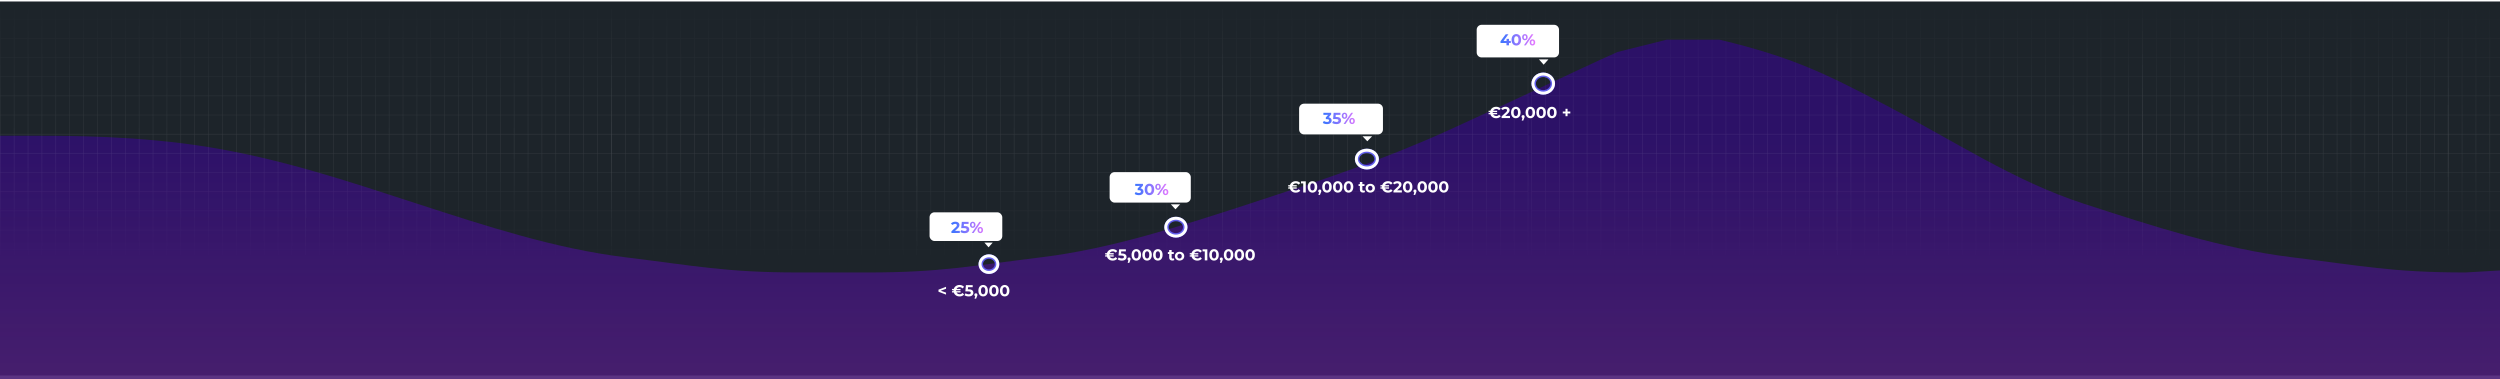 <svg width="5040" height="765" viewBox="0 0 5040 765" fill="none" xmlns="http://www.w3.org/2000/svg">
<g clip-path="url(#clip0_49_26)">
<path d="M5102 3H0V757H5102V3Z" fill="#1D242A"/>
<path d="M1750 549.324H1680H1610C1463 549.324 1400 535.657 1260 518.572C1120 501.487 980 455.928 840 410.369C700 364.809 568 320.551 420 296.47C280 273.691 140 273.691 70 273.691H0V1053H70H420H840H1260H1610H1680H1750H2100H2520H2940H3290H3360H3430H3780H4200H4620H4970H5040V545.248L4970 549.324C4823 549.324 4760 535.657 4620 518.572C4480 501.487 4340 455.928 4200 410.369C4060 364.809 3942.5 285.446 3794.5 208.273C3682 149.612 3615 115.5 3466.5 80H3360L3261 104.77C3181 140.5 3047.5 205 2917 264C2786.5 323 2660 364.809 2520 410.369C2380 455.928 2240 501.487 2100 518.572C1960 535.657 1897 549.324 1750 549.324Z" fill="url(#paint0_linear_49_26)"/>
<g filter="url(#filter0_f_49_26)">
<path d="M2010.11 532.5C2010.11 540.693 2003 547.77 1993.67 547.77C1984.34 547.77 1977.23 540.693 1977.23 532.5C1977.23 524.307 1984.34 517.23 1993.67 517.23C2003 517.23 2010.11 524.307 2010.11 532.5Z" stroke="#605DEC" stroke-width="9"/>
</g>
<path d="M2011.61 532.5C2011.61 541.602 2003.74 549.27 1993.67 549.27C1983.6 549.27 1975.73 541.602 1975.73 532.5C1975.73 523.398 1983.6 515.73 1993.67 515.73C2003.74 515.73 2011.61 523.398 2011.61 532.5Z" stroke="white" stroke-width="6"/>
<path d="M1907.22 593.915L1891.98 588.123V583.963L1907.22 578.171V582.171L1893.49 587.163V584.923L1907.22 589.915V593.915ZM1919.18 589.595V586.907H1936.43V589.595H1919.18ZM1919.18 585.179V582.491H1936.43V585.179H1919.18ZM1934.41 597.627C1932.66 597.627 1931.04 597.35 1929.55 596.795C1928.07 596.219 1926.79 595.409 1925.71 594.363C1924.62 593.318 1923.78 592.091 1923.18 590.683C1922.58 589.275 1922.28 587.729 1922.28 586.043C1922.28 584.358 1922.58 582.811 1923.18 581.403C1923.78 579.995 1924.62 578.769 1925.71 577.723C1926.79 576.678 1928.07 575.878 1929.55 575.323C1931.04 574.747 1932.66 574.459 1934.41 574.459C1936.35 574.459 1938.11 574.801 1939.69 575.483C1941.27 576.145 1942.58 577.126 1943.63 578.427L1940.33 581.499C1939.56 580.625 1938.71 579.974 1937.77 579.547C1936.83 579.099 1935.8 578.875 1934.67 578.875C1933.62 578.875 1932.66 579.046 1931.79 579.387C1930.91 579.729 1930.15 580.219 1929.51 580.859C1928.87 581.499 1928.37 582.257 1928.01 583.131C1927.67 584.006 1927.5 584.977 1927.5 586.043C1927.5 587.11 1927.67 588.081 1928.01 588.955C1928.37 589.83 1928.87 590.587 1929.51 591.227C1930.15 591.867 1930.91 592.358 1931.79 592.699C1932.66 593.041 1933.62 593.211 1934.67 593.211C1935.8 593.211 1936.83 592.998 1937.77 592.571C1938.71 592.123 1939.56 591.451 1940.33 590.555L1943.63 593.627C1942.58 594.929 1941.27 595.921 1939.69 596.603C1938.11 597.286 1936.35 597.627 1934.41 597.627ZM1953.02 597.627C1951.46 597.627 1949.92 597.425 1948.38 597.019C1946.87 596.593 1945.56 595.995 1944.48 595.227L1946.52 591.259C1947.38 591.878 1948.36 592.369 1949.47 592.731C1950.6 593.094 1951.74 593.275 1952.89 593.275C1954.19 593.275 1955.22 593.019 1955.96 592.507C1956.71 591.995 1957.08 591.281 1957.08 590.363C1957.08 589.787 1956.93 589.275 1956.64 588.827C1956.34 588.379 1955.8 588.038 1955.04 587.803C1954.29 587.569 1953.23 587.451 1951.87 587.451H1946.14L1947.29 574.843H1960.96V579.003H1949.15L1951.84 576.635L1951.04 585.627L1948.35 583.259H1953.08C1955.3 583.259 1957.08 583.569 1958.43 584.187C1959.79 584.785 1960.79 585.606 1961.4 586.651C1962.02 587.697 1962.33 588.881 1962.33 590.203C1962.33 591.526 1962 592.753 1961.34 593.883C1960.68 594.993 1959.65 595.899 1958.27 596.603C1956.9 597.286 1955.15 597.627 1953.02 597.627ZM1964.63 602.171L1966.74 594.491L1967.44 597.371C1966.53 597.371 1965.77 597.105 1965.17 596.571C1964.6 596.038 1964.31 595.302 1964.31 594.363C1964.31 593.425 1964.61 592.678 1965.2 592.123C1965.8 591.569 1966.54 591.291 1967.41 591.291C1968.31 591.291 1969.04 591.579 1969.62 592.155C1970.2 592.71 1970.48 593.446 1970.48 594.363C1970.48 594.641 1970.46 594.918 1970.42 595.195C1970.38 595.451 1970.29 595.771 1970.16 596.155C1970.06 596.518 1969.88 596.987 1969.62 597.563L1967.8 602.171H1964.63ZM1982 597.627C1980.17 597.627 1978.53 597.179 1977.08 596.283C1975.63 595.366 1974.48 594.043 1973.65 592.315C1972.82 590.587 1972.4 588.497 1972.4 586.043C1972.4 583.59 1972.82 581.499 1973.65 579.771C1974.48 578.043 1975.63 576.731 1977.08 575.835C1978.53 574.918 1980.17 574.459 1982 574.459C1983.86 574.459 1985.5 574.918 1986.93 575.835C1988.38 576.731 1989.52 578.043 1990.36 579.771C1991.19 581.499 1991.6 583.59 1991.6 586.043C1991.6 588.497 1991.19 590.587 1990.36 592.315C1989.52 594.043 1988.38 595.366 1986.93 596.283C1985.5 597.179 1983.86 597.627 1982 597.627ZM1982 593.243C1982.88 593.243 1983.64 592.998 1984.28 592.507C1984.94 592.017 1985.45 591.238 1985.81 590.171C1986.2 589.105 1986.39 587.729 1986.39 586.043C1986.39 584.358 1986.2 582.982 1985.81 581.915C1985.45 580.849 1984.94 580.07 1984.28 579.579C1983.64 579.089 1982.88 578.843 1982 578.843C1981.15 578.843 1980.39 579.089 1979.73 579.579C1979.09 580.07 1978.58 580.849 1978.2 581.915C1977.83 582.982 1977.65 584.358 1977.65 586.043C1977.65 587.729 1977.83 589.105 1978.2 590.171C1978.58 591.238 1979.09 592.017 1979.73 592.507C1980.39 592.998 1981.15 593.243 1982 593.243ZM2003.72 597.627C2001.89 597.627 2000.25 597.179 1998.8 596.283C1997.34 595.366 1996.2 594.043 1995.37 592.315C1994.54 590.587 1994.12 588.497 1994.12 586.043C1994.12 583.59 1994.54 581.499 1995.37 579.771C1996.2 578.043 1997.34 576.731 1998.8 575.835C2000.25 574.918 2001.89 574.459 2003.72 574.459C2005.58 574.459 2007.22 574.918 2008.65 575.835C2010.1 576.731 2011.24 578.043 2012.08 579.771C2012.91 581.499 2013.32 583.59 2013.32 586.043C2013.32 588.497 2012.91 590.587 2012.08 592.315C2011.24 594.043 2010.1 595.366 2008.65 596.283C2007.22 597.179 2005.58 597.627 2003.72 597.627ZM2003.72 593.243C2004.6 593.243 2005.36 592.998 2006 592.507C2006.66 592.017 2007.17 591.238 2007.53 590.171C2007.92 589.105 2008.11 587.729 2008.11 586.043C2008.11 584.358 2007.92 582.982 2007.53 581.915C2007.17 580.849 2006.66 580.07 2006 579.579C2005.36 579.089 2004.6 578.843 2003.72 578.843C2002.87 578.843 2002.11 579.089 2001.45 579.579C2000.81 580.07 2000.3 580.849 1999.92 581.915C1999.55 582.982 1999.37 584.358 1999.37 586.043C1999.37 587.729 1999.55 589.105 1999.92 590.171C2000.3 591.238 2000.81 592.017 2001.45 592.507C2002.11 592.998 2002.87 593.243 2003.72 593.243ZM2025.44 597.627C2023.61 597.627 2021.96 597.179 2020.51 596.283C2019.06 595.366 2017.92 594.043 2017.09 592.315C2016.26 590.587 2015.84 588.497 2015.84 586.043C2015.84 583.59 2016.26 581.499 2017.09 579.771C2017.92 578.043 2019.06 576.731 2020.51 575.835C2021.96 574.918 2023.61 574.459 2025.44 574.459C2027.3 574.459 2028.94 574.918 2030.37 575.835C2031.82 576.731 2032.96 578.043 2033.79 579.771C2034.63 581.499 2035.04 583.59 2035.04 586.043C2035.04 588.497 2034.63 590.587 2033.79 592.315C2032.96 594.043 2031.82 595.366 2030.37 596.283C2028.94 597.179 2027.3 597.627 2025.44 597.627ZM2025.44 593.243C2026.32 593.243 2027.07 592.998 2027.71 592.507C2028.38 592.017 2028.89 591.238 2029.25 590.171C2029.63 589.105 2029.83 587.729 2029.83 586.043C2029.83 584.358 2029.63 582.982 2029.25 581.915C2028.89 580.849 2028.38 580.07 2027.71 579.579C2027.07 579.089 2026.32 578.843 2025.44 578.843C2024.59 578.843 2023.83 579.089 2023.17 579.579C2022.53 580.07 2022.02 580.849 2021.63 581.915C2021.27 582.982 2021.09 584.358 2021.09 586.043C2021.09 587.729 2021.27 589.105 2021.63 590.171C2022.02 591.238 2022.53 592.017 2023.17 592.507C2023.83 592.998 2024.59 593.243 2025.44 593.243Z" fill="white"/>
<rect x="1874" y="428" width="146.595" height="57.899" rx="10" fill="white"/>
<path d="M1918.06 469.703V466.343L1926.7 458.183C1927.38 457.564 1927.88 457.009 1928.2 456.519C1928.52 456.028 1928.73 455.58 1928.84 455.175C1928.97 454.769 1929.03 454.396 1929.03 454.055C1929.03 453.159 1928.72 452.476 1928.1 452.007C1927.51 451.516 1926.62 451.271 1925.45 451.271C1924.51 451.271 1923.63 451.452 1922.82 451.815C1922.03 452.177 1921.36 452.743 1920.81 453.511L1917.03 451.079C1917.89 449.799 1919.08 448.785 1920.62 448.039C1922.15 447.292 1923.92 446.919 1925.93 446.919C1927.59 446.919 1929.04 447.196 1930.28 447.751C1931.54 448.284 1932.51 449.041 1933.19 450.023C1933.9 451.004 1934.25 452.177 1934.25 453.543C1934.25 454.268 1934.15 454.993 1933.96 455.719C1933.79 456.423 1933.43 457.169 1932.87 457.959C1932.34 458.748 1931.55 459.633 1930.5 460.615L1923.34 467.367L1922.34 465.479H1934.98V469.703H1918.06ZM1944.74 470.087C1943.18 470.087 1941.64 469.884 1940.1 469.479C1938.58 469.052 1937.28 468.455 1936.2 467.687L1938.24 463.719C1939.1 464.337 1940.08 464.828 1941.19 465.191C1942.32 465.553 1943.46 465.735 1944.61 465.735C1945.91 465.735 1946.94 465.479 1947.68 464.967C1948.43 464.455 1948.8 463.74 1948.8 462.823C1948.8 462.247 1948.65 461.735 1948.36 461.287C1948.06 460.839 1947.52 460.497 1946.76 460.263C1946.01 460.028 1944.95 459.911 1943.59 459.911H1937.86L1939.01 447.303H1952.68V451.463H1940.87L1943.56 449.095L1942.76 458.087L1940.07 455.719H1944.8C1947.02 455.719 1948.8 456.028 1950.15 456.647C1951.51 457.244 1952.5 458.065 1953.12 459.111C1953.74 460.156 1954.05 461.34 1954.05 462.663C1954.05 463.985 1953.72 465.212 1953.06 466.343C1952.4 467.452 1951.37 468.359 1949.99 469.063C1948.62 469.745 1946.87 470.087 1944.74 470.087ZM1959.07 469.703L1974.37 447.303H1978.18L1962.88 469.703H1959.07ZM1961.03 459.399C1959.94 459.399 1958.98 459.153 1958.15 458.663C1957.31 458.151 1956.65 457.436 1956.16 456.519C1955.69 455.58 1955.46 454.481 1955.46 453.223C1955.46 451.964 1955.69 450.876 1956.16 449.959C1956.65 449.041 1957.31 448.327 1958.15 447.815C1958.98 447.303 1959.94 447.047 1961.03 447.047C1962.11 447.047 1963.07 447.303 1963.91 447.815C1964.74 448.327 1965.39 449.041 1965.86 449.959C1966.33 450.876 1966.56 451.964 1966.56 453.223C1966.56 454.481 1966.33 455.58 1965.86 456.519C1965.39 457.436 1964.74 458.151 1963.91 458.663C1963.07 459.153 1962.11 459.399 1961.03 459.399ZM1961.03 456.775C1961.73 456.775 1962.3 456.487 1962.72 455.911C1963.15 455.313 1963.36 454.417 1963.36 453.223C1963.36 452.028 1963.15 451.143 1962.72 450.567C1962.3 449.969 1961.73 449.671 1961.03 449.671C1960.34 449.671 1959.78 449.969 1959.33 450.567C1958.9 451.143 1958.69 452.028 1958.69 453.223C1958.69 454.396 1958.9 455.281 1959.33 455.879C1959.78 456.476 1960.34 456.775 1961.03 456.775ZM1976.23 469.959C1975.16 469.959 1974.2 469.713 1973.35 469.223C1972.51 468.711 1971.86 467.996 1971.39 467.079C1970.92 466.14 1970.69 465.041 1970.69 463.783C1970.69 462.524 1970.92 461.436 1971.39 460.519C1971.86 459.601 1972.51 458.887 1973.35 458.375C1974.2 457.863 1975.16 457.607 1976.23 457.607C1977.34 457.607 1978.31 457.863 1979.14 458.375C1979.97 458.887 1980.62 459.601 1981.09 460.519C1981.56 461.436 1981.79 462.524 1981.79 463.783C1981.79 465.041 1981.56 466.14 1981.09 467.079C1980.62 467.996 1979.97 468.711 1979.14 469.223C1978.31 469.713 1977.34 469.959 1976.23 469.959ZM1976.23 467.335C1976.93 467.335 1977.5 467.047 1977.92 466.471C1978.35 465.873 1978.56 464.977 1978.56 463.783C1978.56 462.609 1978.35 461.724 1977.92 461.127C1977.5 460.529 1976.93 460.231 1976.23 460.231C1975.54 460.231 1974.98 460.529 1974.53 461.127C1974.1 461.703 1973.89 462.588 1973.89 463.783C1973.89 464.977 1974.1 465.873 1974.53 466.471C1974.98 467.047 1975.54 467.335 1976.23 467.335Z" fill="url(#paint1_linear_49_26)"/>
<path d="M1992.92 498.608L1984.5 489.076H2001.34L1992.92 498.608Z" fill="white"/>
<g filter="url(#filter1_f_49_26)">
<path d="M3130.45 168.546C3130.45 178.058 3122.11 186.276 3111.17 186.276C3100.24 186.276 3091.9 178.058 3091.9 168.546C3091.9 159.035 3100.24 150.816 3111.17 150.816C3122.11 150.816 3130.45 159.035 3130.45 168.546Z" stroke="#605DEC" stroke-width="9"/>
</g>
<path d="M3131.95 168.546C3131.95 178.98 3122.84 187.776 3111.17 187.776C3099.51 187.776 3090.4 178.98 3090.4 168.546C3090.4 158.113 3099.51 149.316 3111.17 149.316C3122.84 149.316 3131.95 158.113 3131.95 168.546Z" stroke="white" stroke-width="6"/>
<path d="M3000.96 230.352V227.664H3018.21V230.352H3000.96ZM3000.96 225.936V223.248H3018.21V225.936H3000.96ZM3016.19 238.384C3014.44 238.384 3012.82 238.107 3011.33 237.552C3009.86 236.976 3008.58 236.165 3007.49 235.12C3006.4 234.075 3005.56 232.848 3004.96 231.44C3004.36 230.032 3004.06 228.485 3004.06 226.8C3004.06 225.115 3004.36 223.568 3004.96 222.16C3005.56 220.752 3006.4 219.525 3007.49 218.48C3008.58 217.435 3009.86 216.635 3011.33 216.08C3012.82 215.504 3014.44 215.216 3016.19 215.216C3018.13 215.216 3019.89 215.557 3021.47 216.24C3023.05 216.901 3024.36 217.883 3025.41 219.184L3022.11 222.256C3021.34 221.381 3020.49 220.731 3019.55 220.304C3018.61 219.856 3017.58 219.632 3016.45 219.632C3015.4 219.632 3014.44 219.803 3013.57 220.144C3012.69 220.485 3011.94 220.976 3011.3 221.616C3010.66 222.256 3010.15 223.013 3009.79 223.888C3009.45 224.763 3009.28 225.733 3009.28 226.8C3009.28 227.867 3009.45 228.837 3009.79 229.712C3010.15 230.587 3010.66 231.344 3011.3 231.984C3011.94 232.624 3012.69 233.115 3013.57 233.456C3014.44 233.797 3015.4 233.968 3016.45 233.968C3017.58 233.968 3018.61 233.755 3019.55 233.328C3020.49 232.88 3021.34 232.208 3022.11 231.312L3025.41 234.384C3024.36 235.685 3023.05 236.677 3021.47 237.36C3019.89 238.043 3018.13 238.384 3016.19 238.384ZM3027.21 238V234.64L3035.85 226.48C3036.53 225.861 3037.04 225.307 3037.36 224.816C3037.68 224.325 3037.89 223.877 3038 223.472C3038.12 223.067 3038.19 222.693 3038.19 222.352C3038.19 221.456 3037.88 220.773 3037.26 220.304C3036.66 219.813 3035.78 219.568 3034.6 219.568C3033.67 219.568 3032.79 219.749 3031.98 220.112C3031.19 220.475 3030.52 221.04 3029.96 221.808L3026.19 219.376C3027.04 218.096 3028.24 217.083 3029.77 216.336C3031.31 215.589 3033.08 215.216 3035.08 215.216C3036.75 215.216 3038.2 215.493 3039.44 216.048C3040.69 216.581 3041.67 217.339 3042.35 218.32C3043.05 219.301 3043.4 220.475 3043.4 221.84C3043.4 222.565 3043.31 223.291 3043.12 224.016C3042.95 224.72 3042.58 225.467 3042.03 226.256C3041.49 227.045 3040.71 227.931 3039.66 228.912L3032.49 235.664L3031.5 233.776H3044.14V238H3027.21ZM3055.88 238.384C3054.04 238.384 3052.4 237.936 3050.95 237.04C3049.5 236.123 3048.36 234.8 3047.53 233.072C3046.7 231.344 3046.28 229.253 3046.28 226.8C3046.28 224.347 3046.7 222.256 3047.53 220.528C3048.36 218.8 3049.5 217.488 3050.95 216.592C3052.4 215.675 3054.04 215.216 3055.88 215.216C3057.74 215.216 3059.38 215.675 3060.81 216.592C3062.26 217.488 3063.4 218.8 3064.23 220.528C3065.06 222.256 3065.48 224.347 3065.48 226.8C3065.48 229.253 3065.06 231.344 3064.23 233.072C3063.4 234.8 3062.26 236.123 3060.81 237.04C3059.38 237.936 3057.74 238.384 3055.88 238.384ZM3055.88 234C3056.75 234 3057.51 233.755 3058.15 233.264C3058.81 232.773 3059.32 231.995 3059.69 230.928C3060.07 229.861 3060.26 228.485 3060.26 226.8C3060.26 225.115 3060.07 223.739 3059.69 222.672C3059.32 221.605 3058.81 220.827 3058.15 220.336C3057.51 219.845 3056.75 219.6 3055.88 219.6C3055.03 219.6 3054.27 219.845 3053.61 220.336C3052.97 220.827 3052.46 221.605 3052.07 222.672C3051.71 223.739 3051.53 225.115 3051.53 226.8C3051.53 228.485 3051.71 229.861 3052.07 230.928C3052.46 231.995 3052.97 232.773 3053.61 233.264C3054.27 233.755 3055.03 234 3055.88 234ZM3067.78 242.928L3069.9 235.248L3070.6 238.128C3069.68 238.128 3068.93 237.861 3068.33 237.328C3067.75 236.795 3067.46 236.059 3067.46 235.12C3067.46 234.181 3067.76 233.435 3068.36 232.88C3068.96 232.325 3069.69 232.048 3070.57 232.048C3071.46 232.048 3072.2 232.336 3072.78 232.912C3073.35 233.467 3073.64 234.203 3073.64 235.12C3073.64 235.397 3073.62 235.675 3073.58 235.952C3073.53 236.208 3073.45 236.528 3073.32 236.912C3073.21 237.275 3073.03 237.744 3072.78 238.32L3070.95 242.928H3067.78ZM3085.16 238.384C3083.33 238.384 3081.68 237.936 3080.23 237.04C3078.78 236.123 3077.64 234.8 3076.81 233.072C3075.98 231.344 3075.56 229.253 3075.56 226.8C3075.56 224.347 3075.98 222.256 3076.81 220.528C3077.64 218.8 3078.78 217.488 3080.23 216.592C3081.68 215.675 3083.33 215.216 3085.16 215.216C3087.02 215.216 3088.66 215.675 3090.09 216.592C3091.54 217.488 3092.68 218.8 3093.51 220.528C3094.34 222.256 3094.76 224.347 3094.76 226.8C3094.76 229.253 3094.34 231.344 3093.51 233.072C3092.68 234.8 3091.54 236.123 3090.09 237.04C3088.66 237.936 3087.02 238.384 3085.16 238.384ZM3085.16 234C3086.04 234 3086.79 233.755 3087.43 233.264C3088.09 232.773 3088.61 231.995 3088.97 230.928C3089.35 229.861 3089.54 228.485 3089.54 226.8C3089.54 225.115 3089.35 223.739 3088.97 222.672C3088.61 221.605 3088.09 220.827 3087.43 220.336C3086.79 219.845 3086.04 219.6 3085.16 219.6C3084.31 219.6 3083.55 219.845 3082.89 220.336C3082.25 220.827 3081.74 221.605 3081.35 222.672C3080.99 223.739 3080.81 225.115 3080.81 226.8C3080.81 228.485 3080.99 229.861 3081.35 230.928C3081.74 231.995 3082.25 232.773 3082.89 233.264C3083.55 233.755 3084.31 234 3085.16 234ZM3106.88 238.384C3105.04 238.384 3103.4 237.936 3101.95 237.04C3100.5 236.123 3099.36 234.8 3098.53 233.072C3097.7 231.344 3097.28 229.253 3097.28 226.8C3097.28 224.347 3097.7 222.256 3098.53 220.528C3099.36 218.8 3100.5 217.488 3101.95 216.592C3103.4 215.675 3105.04 215.216 3106.88 215.216C3108.74 215.216 3110.38 215.675 3111.81 216.592C3113.26 217.488 3114.4 218.8 3115.23 220.528C3116.06 222.256 3116.48 224.347 3116.48 226.8C3116.48 229.253 3116.06 231.344 3115.23 233.072C3114.4 234.8 3113.26 236.123 3111.81 237.04C3110.38 237.936 3108.74 238.384 3106.88 238.384ZM3106.88 234C3107.75 234 3108.51 233.755 3109.15 233.264C3109.81 232.773 3110.32 231.995 3110.69 230.928C3111.07 229.861 3111.26 228.485 3111.26 226.8C3111.26 225.115 3111.07 223.739 3110.69 222.672C3110.32 221.605 3109.81 220.827 3109.15 220.336C3108.51 219.845 3107.75 219.6 3106.88 219.6C3106.03 219.6 3105.27 219.845 3104.61 220.336C3103.97 220.827 3103.46 221.605 3103.07 222.672C3102.71 223.739 3102.53 225.115 3102.53 226.8C3102.53 228.485 3102.71 229.861 3103.07 230.928C3103.46 231.995 3103.97 232.773 3104.61 233.264C3105.27 233.755 3106.03 234 3106.88 234ZM3128.6 238.384C3126.76 238.384 3125.12 237.936 3123.67 237.04C3122.22 236.123 3121.08 234.8 3120.25 233.072C3119.41 231.344 3119 229.253 3119 226.8C3119 224.347 3119.41 222.256 3120.25 220.528C3121.08 218.8 3122.22 217.488 3123.67 216.592C3125.12 215.675 3126.76 215.216 3128.6 215.216C3130.45 215.216 3132.1 215.675 3133.53 216.592C3134.98 217.488 3136.12 218.8 3136.95 220.528C3137.78 222.256 3138.2 224.347 3138.2 226.8C3138.2 229.253 3137.78 231.344 3136.95 233.072C3136.12 234.8 3134.98 236.123 3133.53 237.04C3132.1 237.936 3130.45 238.384 3128.6 238.384ZM3128.6 234C3129.47 234 3130.23 233.755 3130.87 233.264C3131.53 232.773 3132.04 231.995 3132.41 230.928C3132.79 229.861 3132.98 228.485 3132.98 226.8C3132.98 225.115 3132.79 223.739 3132.41 222.672C3132.04 221.605 3131.53 220.827 3130.87 220.336C3130.23 219.845 3129.47 219.6 3128.6 219.6C3127.74 219.6 3126.99 219.845 3126.33 220.336C3125.69 220.827 3125.17 221.605 3124.79 222.672C3124.43 223.739 3124.25 225.115 3124.25 226.8C3124.25 228.485 3124.43 229.861 3124.79 230.928C3125.17 231.995 3125.69 232.773 3126.33 233.264C3126.99 233.755 3127.74 234 3128.6 234ZM3156.05 234.192V219.408H3160.18V234.192H3156.05ZM3150.52 228.752V224.848H3165.75V228.752H3150.52Z" fill="white"/>
<path d="M2977 60C2977 54.477 2981.48 50 2987 50H3061.27H3133C3138.52 50 3143 54.477 3143 60V105.769C3143 111.292 3138.52 115.769 3133 115.769H2987C2981.48 115.769 2977 111.292 2977 105.769V60Z" fill="white"/>
<path d="M3024.99 86.736V83.248L3035.55 69.04H3040.99L3030.66 83.248L3028.13 82.511H3045.76V86.736H3024.99ZM3037.06 91.439V86.736L3037.22 82.511V78.32H3042.11V91.439H3037.06ZM3056.91 91.823C3055.08 91.823 3053.43 91.376 3051.98 90.48C3050.53 89.562 3049.39 88.24 3048.56 86.511C3047.73 84.784 3047.31 82.693 3047.31 80.24C3047.31 77.786 3047.73 75.695 3048.56 73.968C3049.39 72.24 3050.53 70.927 3051.98 70.031C3053.43 69.114 3055.08 68.656 3056.91 68.656C3058.77 68.656 3060.41 69.114 3061.84 70.031C3063.29 70.927 3064.43 72.24 3065.26 73.968C3066.09 75.695 3066.51 77.786 3066.51 80.24C3066.51 82.693 3066.09 84.784 3065.26 86.511C3064.43 88.24 3063.29 89.562 3061.84 90.48C3060.41 91.376 3058.77 91.823 3056.91 91.823ZM3056.91 87.439C3057.79 87.439 3058.54 87.194 3059.18 86.704C3059.84 86.213 3060.36 85.434 3060.72 84.368C3061.1 83.301 3061.29 81.925 3061.29 80.24C3061.29 78.554 3061.1 77.178 3060.72 76.112C3060.36 75.045 3059.84 74.266 3059.18 73.775C3058.54 73.285 3057.79 73.04 3056.91 73.04C3056.06 73.04 3055.3 73.285 3054.64 73.775C3054 74.266 3053.49 75.045 3053.1 76.112C3052.74 77.178 3052.56 78.554 3052.56 80.24C3052.56 81.925 3052.74 83.301 3053.1 84.368C3053.49 85.434 3054 86.213 3054.64 86.704C3055.3 87.194 3056.06 87.439 3056.91 87.439ZM3072.26 91.439L3087.56 69.04H3091.37L3076.07 91.439H3072.26ZM3074.21 81.135C3073.13 81.135 3072.17 80.89 3071.33 80.4C3070.5 79.888 3069.84 79.173 3069.35 78.255C3068.88 77.317 3068.65 76.218 3068.65 74.96C3068.65 73.701 3068.88 72.613 3069.35 71.695C3069.84 70.778 3070.5 70.064 3071.33 69.552C3072.17 69.04 3073.13 68.784 3074.21 68.784C3075.3 68.784 3076.26 69.04 3077.09 69.552C3077.93 70.064 3078.58 70.778 3079.05 71.695C3079.51 72.613 3079.75 73.701 3079.75 74.96C3079.75 76.218 3079.51 77.317 3079.05 78.255C3078.58 79.173 3077.93 79.888 3077.09 80.4C3076.26 80.89 3075.3 81.135 3074.21 81.135ZM3074.21 78.511C3074.92 78.511 3075.48 78.224 3075.91 77.647C3076.34 77.05 3076.55 76.154 3076.55 74.96C3076.55 73.765 3076.34 72.879 3075.91 72.303C3075.48 71.706 3074.92 71.407 3074.21 71.407C3073.53 71.407 3072.97 71.706 3072.52 72.303C3072.09 72.879 3071.88 73.765 3071.88 74.96C3071.88 76.133 3072.09 77.018 3072.52 77.615C3072.97 78.213 3073.53 78.511 3074.21 78.511ZM3089.41 91.695C3088.35 91.695 3087.39 91.45 3086.53 90.96C3085.7 90.448 3085.05 89.733 3084.58 88.816C3084.11 87.877 3083.88 86.778 3083.88 85.519C3083.88 84.261 3084.11 83.173 3084.58 82.255C3085.05 81.338 3085.7 80.624 3086.53 80.112C3087.39 79.6 3088.35 79.344 3089.41 79.344C3090.52 79.344 3091.49 79.6 3092.33 80.112C3093.16 80.624 3093.81 81.338 3094.28 82.255C3094.75 83.173 3094.98 84.261 3094.98 85.519C3094.98 86.778 3094.75 87.877 3094.28 88.816C3093.81 89.733 3093.16 90.448 3092.33 90.96C3091.49 91.45 3090.52 91.695 3089.41 91.695ZM3089.41 89.072C3090.12 89.072 3090.68 88.784 3091.11 88.207C3091.54 87.61 3091.75 86.714 3091.75 85.519C3091.75 84.346 3091.54 83.461 3091.11 82.864C3090.68 82.266 3090.12 81.968 3089.41 81.968C3088.73 81.968 3088.17 82.266 3087.72 82.864C3087.29 83.439 3087.08 84.325 3087.08 85.519C3087.08 86.714 3087.29 87.61 3087.72 88.207C3088.17 88.784 3088.73 89.072 3089.41 89.072Z" fill="url(#paint2_linear_49_26)"/>
<path d="M3112.02 130.437L3102.46 119.719H3121.58L3112.02 130.437Z" fill="white"/>
<g filter="url(#filter2_f_49_26)">
<path d="M2775.34 320.693C2775.34 329.185 2767.15 337.138 2755.62 337.138C2744.1 337.138 2735.91 329.185 2735.91 320.693C2735.91 312.201 2744.1 304.248 2755.62 304.248C2767.15 304.248 2775.34 312.201 2775.34 320.693Z" stroke="#605DEC" stroke-width="9"/>
</g>
<path d="M2776.84 320.693C2776.84 330.211 2767.76 338.638 2755.62 338.638C2743.49 338.638 2734.41 330.211 2734.41 320.693C2734.41 311.176 2743.49 302.748 2755.62 302.748C2767.76 302.748 2776.84 311.176 2776.84 320.693Z" stroke="white" stroke-width="6"/>
<path d="M2596.96 380.352V377.664H2614.21V380.352H2596.96ZM2596.96 375.936V373.248H2614.21V375.936H2596.96ZM2612.19 388.384C2610.44 388.384 2608.82 388.107 2607.33 387.552C2605.86 386.976 2604.58 386.165 2603.49 385.12C2602.4 384.075 2601.56 382.848 2600.96 381.44C2600.36 380.032 2600.06 378.485 2600.06 376.8C2600.06 375.115 2600.36 373.568 2600.96 372.16C2601.56 370.752 2602.4 369.525 2603.49 368.48C2604.58 367.435 2605.86 366.635 2607.33 366.08C2608.82 365.504 2610.44 365.216 2612.19 365.216C2614.13 365.216 2615.89 365.557 2617.47 366.24C2619.05 366.901 2620.36 367.883 2621.41 369.184L2618.11 372.256C2617.34 371.381 2616.49 370.731 2615.55 370.304C2614.61 369.856 2613.58 369.632 2612.45 369.632C2611.4 369.632 2610.44 369.803 2609.57 370.144C2608.69 370.485 2607.94 370.976 2607.3 371.616C2606.66 372.256 2606.15 373.013 2605.79 373.888C2605.45 374.763 2605.28 375.733 2605.28 376.8C2605.28 377.867 2605.45 378.837 2605.79 379.712C2606.15 380.587 2606.66 381.344 2607.3 381.984C2607.94 382.624 2608.69 383.115 2609.57 383.456C2610.44 383.797 2611.4 383.968 2612.45 383.968C2613.58 383.968 2614.61 383.755 2615.55 383.328C2616.49 382.88 2617.34 382.208 2618.11 381.312L2621.41 384.384C2620.36 385.685 2619.05 386.677 2617.47 387.36C2615.89 388.043 2614.13 388.384 2612.19 388.384ZM2627.27 388V367.52L2629.51 369.76H2622.79V365.6H2632.45V388H2627.27ZM2645.94 388.384C2644.11 388.384 2642.46 387.936 2641.01 387.04C2639.56 386.123 2638.42 384.8 2637.59 383.072C2636.76 381.344 2636.34 379.253 2636.34 376.8C2636.34 374.347 2636.76 372.256 2637.59 370.528C2638.42 368.8 2639.56 367.488 2641.01 366.592C2642.46 365.675 2644.11 365.216 2645.94 365.216C2647.8 365.216 2649.44 365.675 2650.87 366.592C2652.32 367.488 2653.46 368.8 2654.29 370.528C2655.13 372.256 2655.54 374.347 2655.54 376.8C2655.54 379.253 2655.13 381.344 2654.29 383.072C2653.46 384.8 2652.32 386.123 2650.87 387.04C2649.44 387.936 2647.8 388.384 2645.94 388.384ZM2645.94 384C2646.82 384 2647.57 383.755 2648.21 383.264C2648.88 382.773 2649.39 381.995 2649.75 380.928C2650.13 379.861 2650.33 378.485 2650.33 376.8C2650.33 375.115 2650.13 373.739 2649.75 372.672C2649.39 371.605 2648.88 370.827 2648.21 370.336C2647.57 369.845 2646.82 369.6 2645.94 369.6C2645.09 369.6 2644.33 369.845 2643.67 370.336C2643.03 370.827 2642.52 371.605 2642.13 372.672C2641.77 373.739 2641.59 375.115 2641.59 376.8C2641.59 378.485 2641.77 379.861 2642.13 380.928C2642.52 381.995 2643.03 382.773 2643.67 383.264C2644.33 383.755 2645.09 384 2645.94 384ZM2657.85 392.928L2659.96 385.248L2660.66 388.128C2659.74 388.128 2658.99 387.861 2658.39 387.328C2657.81 386.795 2657.53 386.059 2657.53 385.12C2657.53 384.181 2657.82 383.435 2658.42 382.88C2659.02 382.325 2659.76 382.048 2660.63 382.048C2661.53 382.048 2662.26 382.336 2662.84 382.912C2663.41 383.467 2663.7 384.203 2663.7 385.12C2663.7 385.397 2663.68 385.675 2663.64 385.952C2663.6 386.208 2663.51 386.528 2663.38 386.912C2663.28 387.275 2663.09 387.744 2662.84 388.32L2661.01 392.928H2657.85ZM2675.22 388.384C2673.39 388.384 2671.75 387.936 2670.3 387.04C2668.84 386.123 2667.7 384.8 2666.87 383.072C2666.04 381.344 2665.62 379.253 2665.62 376.8C2665.62 374.347 2666.04 372.256 2666.87 370.528C2667.7 368.8 2668.84 367.488 2670.3 366.592C2671.75 365.675 2673.39 365.216 2675.22 365.216C2677.08 365.216 2678.72 365.675 2680.15 366.592C2681.6 367.488 2682.74 368.8 2683.58 370.528C2684.41 372.256 2684.82 374.347 2684.82 376.8C2684.82 379.253 2684.41 381.344 2683.58 383.072C2682.74 384.8 2681.6 386.123 2680.15 387.04C2678.72 387.936 2677.08 388.384 2675.22 388.384ZM2675.22 384C2676.1 384 2676.86 383.755 2677.5 383.264C2678.16 382.773 2678.67 381.995 2679.03 380.928C2679.42 379.861 2679.61 378.485 2679.61 376.8C2679.61 375.115 2679.42 373.739 2679.03 372.672C2678.67 371.605 2678.16 370.827 2677.5 370.336C2676.86 369.845 2676.1 369.6 2675.22 369.6C2674.37 369.6 2673.61 369.845 2672.95 370.336C2672.31 370.827 2671.8 371.605 2671.42 372.672C2671.05 373.739 2670.87 375.115 2670.87 376.8C2670.87 378.485 2671.05 379.861 2671.42 380.928C2671.8 381.995 2672.31 382.773 2672.95 383.264C2673.61 383.755 2674.37 384 2675.22 384ZM2696.94 388.384C2695.11 388.384 2693.46 387.936 2692.01 387.04C2690.56 386.123 2689.42 384.8 2688.59 383.072C2687.76 381.344 2687.34 379.253 2687.34 376.8C2687.34 374.347 2687.76 372.256 2688.59 370.528C2689.42 368.8 2690.56 367.488 2692.01 366.592C2693.46 365.675 2695.11 365.216 2696.94 365.216C2698.8 365.216 2700.44 365.675 2701.87 366.592C2703.32 367.488 2704.46 368.8 2705.29 370.528C2706.13 372.256 2706.54 374.347 2706.54 376.8C2706.54 379.253 2706.13 381.344 2705.29 383.072C2704.46 384.8 2703.32 386.123 2701.87 387.04C2700.44 387.936 2698.8 388.384 2696.94 388.384ZM2696.94 384C2697.82 384 2698.57 383.755 2699.21 383.264C2699.88 382.773 2700.39 381.995 2700.75 380.928C2701.13 379.861 2701.33 378.485 2701.33 376.8C2701.33 375.115 2701.13 373.739 2700.75 372.672C2700.39 371.605 2699.88 370.827 2699.21 370.336C2698.57 369.845 2697.82 369.6 2696.94 369.6C2696.09 369.6 2695.33 369.845 2694.67 370.336C2694.03 370.827 2693.52 371.605 2693.13 372.672C2692.77 373.739 2692.59 375.115 2692.59 376.8C2692.59 378.485 2692.77 379.861 2693.13 380.928C2693.52 381.995 2694.03 382.773 2694.67 383.264C2695.33 383.755 2696.09 384 2696.94 384ZM2718.66 388.384C2716.83 388.384 2715.18 387.936 2713.73 387.04C2712.28 386.123 2711.14 384.8 2710.31 383.072C2709.48 381.344 2709.06 379.253 2709.06 376.8C2709.06 374.347 2709.48 372.256 2710.31 370.528C2711.14 368.8 2712.28 367.488 2713.73 366.592C2715.18 365.675 2716.83 365.216 2718.66 365.216C2720.52 365.216 2722.16 365.675 2723.59 366.592C2725.04 367.488 2726.18 368.8 2727.01 370.528C2727.84 372.256 2728.26 374.347 2728.26 376.8C2728.26 379.253 2727.84 381.344 2727.01 383.072C2726.18 384.8 2725.04 386.123 2723.59 387.04C2722.16 387.936 2720.52 388.384 2718.66 388.384ZM2718.66 384C2719.54 384 2720.29 383.755 2720.93 383.264C2721.59 382.773 2722.11 381.995 2722.47 380.928C2722.85 379.861 2723.04 378.485 2723.04 376.8C2723.04 375.115 2722.85 373.739 2722.47 372.672C2722.11 371.605 2721.59 370.827 2720.93 370.336C2720.29 369.845 2719.54 369.6 2718.66 369.6C2717.81 369.6 2717.05 369.845 2716.39 370.336C2715.75 370.827 2715.24 371.605 2714.85 372.672C2714.49 373.739 2714.31 375.115 2714.31 376.8C2714.31 378.485 2714.49 379.861 2714.85 380.928C2715.24 381.995 2715.75 382.773 2716.39 383.264C2717.05 383.755 2717.81 384 2718.66 384ZM2747.94 388.256C2745.91 388.256 2744.33 387.744 2743.2 386.72C2742.07 385.675 2741.51 384.128 2741.51 382.08V366.976H2746.5V382.016C2746.5 382.741 2746.69 383.307 2747.07 383.712C2747.46 384.096 2747.98 384.288 2748.64 384.288C2749.43 384.288 2750.1 384.075 2750.66 383.648L2752 387.168C2751.49 387.531 2750.87 387.808 2750.15 388C2749.44 388.171 2748.71 388.256 2747.94 388.256ZM2738.85 375.008V371.168H2750.79V375.008H2738.85ZM2762.46 388.256C2760.63 388.256 2759 387.872 2757.57 387.104C2756.16 386.336 2755.04 385.291 2754.21 383.968C2753.4 382.624 2752.99 381.099 2752.99 379.392C2752.99 377.664 2753.4 376.139 2754.21 374.816C2755.04 373.472 2756.16 372.427 2757.57 371.68C2759 370.912 2760.63 370.528 2762.46 370.528C2764.28 370.528 2765.9 370.912 2767.33 371.68C2768.76 372.427 2769.88 373.461 2770.69 374.784C2771.5 376.107 2771.9 377.643 2771.9 379.392C2771.9 381.099 2771.5 382.624 2770.69 383.968C2769.88 385.291 2768.76 386.336 2767.33 387.104C2765.9 387.872 2764.28 388.256 2762.46 388.256ZM2762.46 384.16C2763.3 384.16 2764.04 383.968 2764.7 383.584C2765.37 383.2 2765.89 382.656 2766.27 381.952C2766.66 381.227 2766.85 380.373 2766.85 379.392C2766.85 378.389 2766.66 377.536 2766.27 376.832C2765.89 376.128 2765.37 375.584 2764.7 375.2C2764.04 374.816 2763.3 374.624 2762.46 374.624C2761.63 374.624 2760.89 374.816 2760.22 375.2C2759.56 375.584 2759.03 376.128 2758.62 376.832C2758.24 377.536 2758.05 378.389 2758.05 379.392C2758.05 380.373 2758.24 381.227 2758.62 381.952C2759.03 382.656 2759.56 383.2 2760.22 383.584C2760.89 383.968 2761.63 384.16 2762.46 384.16ZM2782.96 380.352V377.664H2800.21V380.352H2782.96ZM2782.96 375.936V373.248H2800.21V375.936H2782.96ZM2798.19 388.384C2796.44 388.384 2794.82 388.107 2793.33 387.552C2791.86 386.976 2790.58 386.165 2789.49 385.12C2788.4 384.075 2787.56 382.848 2786.96 381.44C2786.36 380.032 2786.06 378.485 2786.06 376.8C2786.06 375.115 2786.36 373.568 2786.96 372.16C2787.56 370.752 2788.4 369.525 2789.49 368.48C2790.58 367.435 2791.86 366.635 2793.33 366.08C2794.82 365.504 2796.44 365.216 2798.19 365.216C2800.13 365.216 2801.89 365.557 2803.47 366.24C2805.05 366.901 2806.36 367.883 2807.41 369.184L2804.11 372.256C2803.34 371.381 2802.49 370.731 2801.55 370.304C2800.61 369.856 2799.58 369.632 2798.45 369.632C2797.4 369.632 2796.44 369.803 2795.57 370.144C2794.69 370.485 2793.94 370.976 2793.3 371.616C2792.66 372.256 2792.15 373.013 2791.79 373.888C2791.45 374.763 2791.28 375.733 2791.28 376.8C2791.28 377.867 2791.45 378.837 2791.79 379.712C2792.15 380.587 2792.66 381.344 2793.3 381.984C2793.94 382.624 2794.69 383.115 2795.57 383.456C2796.44 383.797 2797.4 383.968 2798.45 383.968C2799.58 383.968 2800.61 383.755 2801.55 383.328C2802.49 382.88 2803.34 382.208 2804.11 381.312L2807.41 384.384C2806.36 385.685 2805.05 386.677 2803.47 387.36C2801.89 388.043 2800.13 388.384 2798.19 388.384ZM2809.21 388V384.64L2817.85 376.48C2818.53 375.861 2819.04 375.307 2819.36 374.816C2819.68 374.325 2819.89 373.877 2820 373.472C2820.12 373.067 2820.19 372.693 2820.19 372.352C2820.19 371.456 2819.88 370.773 2819.26 370.304C2818.66 369.813 2817.78 369.568 2816.6 369.568C2815.67 369.568 2814.79 369.749 2813.98 370.112C2813.19 370.475 2812.52 371.04 2811.96 371.808L2808.19 369.376C2809.04 368.096 2810.24 367.083 2811.77 366.336C2813.31 365.589 2815.08 365.216 2817.08 365.216C2818.75 365.216 2820.2 365.493 2821.44 366.048C2822.69 366.581 2823.67 367.339 2824.35 368.32C2825.05 369.301 2825.4 370.475 2825.4 371.84C2825.4 372.565 2825.31 373.291 2825.12 374.016C2824.95 374.72 2824.58 375.467 2824.03 376.256C2823.49 377.045 2822.71 377.931 2821.66 378.912L2814.49 385.664L2813.5 383.776H2826.14V388H2809.21ZM2837.88 388.384C2836.04 388.384 2834.4 387.936 2832.95 387.04C2831.5 386.123 2830.36 384.8 2829.53 383.072C2828.7 381.344 2828.28 379.253 2828.28 376.8C2828.28 374.347 2828.7 372.256 2829.53 370.528C2830.36 368.8 2831.5 367.488 2832.95 366.592C2834.4 365.675 2836.04 365.216 2837.88 365.216C2839.74 365.216 2841.38 365.675 2842.81 366.592C2844.26 367.488 2845.4 368.8 2846.23 370.528C2847.06 372.256 2847.48 374.347 2847.48 376.8C2847.48 379.253 2847.06 381.344 2846.23 383.072C2845.4 384.8 2844.26 386.123 2842.81 387.04C2841.38 387.936 2839.74 388.384 2837.88 388.384ZM2837.88 384C2838.75 384 2839.51 383.755 2840.15 383.264C2840.81 382.773 2841.32 381.995 2841.69 380.928C2842.07 379.861 2842.26 378.485 2842.26 376.8C2842.26 375.115 2842.07 373.739 2841.69 372.672C2841.32 371.605 2840.81 370.827 2840.15 370.336C2839.51 369.845 2838.75 369.6 2837.88 369.6C2837.03 369.6 2836.27 369.845 2835.61 370.336C2834.97 370.827 2834.46 371.605 2834.07 372.672C2833.71 373.739 2833.53 375.115 2833.53 376.8C2833.53 378.485 2833.71 379.861 2834.07 380.928C2834.46 381.995 2834.97 382.773 2835.61 383.264C2836.27 383.755 2837.03 384 2837.88 384ZM2849.78 392.928L2851.9 385.248L2852.6 388.128C2851.68 388.128 2850.93 387.861 2850.33 387.328C2849.75 386.795 2849.46 386.059 2849.46 385.12C2849.46 384.181 2849.76 383.435 2850.36 382.88C2850.96 382.325 2851.69 382.048 2852.57 382.048C2853.46 382.048 2854.2 382.336 2854.78 382.912C2855.35 383.467 2855.64 384.203 2855.64 385.12C2855.64 385.397 2855.62 385.675 2855.58 385.952C2855.53 386.208 2855.45 386.528 2855.32 386.912C2855.21 387.275 2855.03 387.744 2854.78 388.32L2852.95 392.928H2849.78ZM2867.16 388.384C2865.33 388.384 2863.68 387.936 2862.23 387.04C2860.78 386.123 2859.64 384.8 2858.81 383.072C2857.98 381.344 2857.56 379.253 2857.56 376.8C2857.56 374.347 2857.98 372.256 2858.81 370.528C2859.64 368.8 2860.78 367.488 2862.23 366.592C2863.68 365.675 2865.33 365.216 2867.16 365.216C2869.02 365.216 2870.66 365.675 2872.09 366.592C2873.54 367.488 2874.68 368.8 2875.51 370.528C2876.34 372.256 2876.76 374.347 2876.76 376.8C2876.76 379.253 2876.34 381.344 2875.51 383.072C2874.68 384.8 2873.54 386.123 2872.09 387.04C2870.66 387.936 2869.02 388.384 2867.16 388.384ZM2867.16 384C2868.04 384 2868.79 383.755 2869.43 383.264C2870.09 382.773 2870.61 381.995 2870.97 380.928C2871.35 379.861 2871.54 378.485 2871.54 376.8C2871.54 375.115 2871.35 373.739 2870.97 372.672C2870.61 371.605 2870.09 370.827 2869.43 370.336C2868.79 369.845 2868.04 369.6 2867.16 369.6C2866.31 369.6 2865.55 369.845 2864.89 370.336C2864.25 370.827 2863.74 371.605 2863.35 372.672C2862.99 373.739 2862.81 375.115 2862.81 376.8C2862.81 378.485 2862.99 379.861 2863.35 380.928C2863.74 381.995 2864.25 382.773 2864.89 383.264C2865.55 383.755 2866.31 384 2867.16 384ZM2888.88 388.384C2887.04 388.384 2885.4 387.936 2883.95 387.04C2882.5 386.123 2881.36 384.8 2880.53 383.072C2879.7 381.344 2879.28 379.253 2879.28 376.8C2879.28 374.347 2879.7 372.256 2880.53 370.528C2881.36 368.8 2882.5 367.488 2883.95 366.592C2885.4 365.675 2887.04 365.216 2888.88 365.216C2890.74 365.216 2892.38 365.675 2893.81 366.592C2895.26 367.488 2896.4 368.8 2897.23 370.528C2898.06 372.256 2898.48 374.347 2898.48 376.8C2898.48 379.253 2898.06 381.344 2897.23 383.072C2896.4 384.8 2895.26 386.123 2893.81 387.04C2892.38 387.936 2890.74 388.384 2888.88 388.384ZM2888.88 384C2889.75 384 2890.51 383.755 2891.15 383.264C2891.81 382.773 2892.32 381.995 2892.69 380.928C2893.07 379.861 2893.26 378.485 2893.26 376.8C2893.26 375.115 2893.07 373.739 2892.69 372.672C2892.32 371.605 2891.81 370.827 2891.15 370.336C2890.51 369.845 2889.75 369.6 2888.88 369.6C2888.03 369.6 2887.27 369.845 2886.61 370.336C2885.97 370.827 2885.46 371.605 2885.07 372.672C2884.71 373.739 2884.53 375.115 2884.53 376.8C2884.53 378.485 2884.71 379.861 2885.07 380.928C2885.46 381.995 2885.97 382.773 2886.61 383.264C2887.27 383.755 2888.03 384 2888.88 384ZM2910.6 388.384C2908.76 388.384 2907.12 387.936 2905.67 387.04C2904.22 386.123 2903.08 384.8 2902.25 383.072C2901.41 381.344 2901 379.253 2901 376.8C2901 374.347 2901.41 372.256 2902.25 370.528C2903.08 368.8 2904.22 367.488 2905.67 366.592C2907.12 365.675 2908.76 365.216 2910.6 365.216C2912.45 365.216 2914.1 365.675 2915.53 366.592C2916.98 367.488 2918.12 368.8 2918.95 370.528C2919.78 372.256 2920.2 374.347 2920.2 376.8C2920.2 379.253 2919.78 381.344 2918.95 383.072C2918.12 384.8 2916.98 386.123 2915.53 387.04C2914.1 387.936 2912.45 388.384 2910.6 388.384ZM2910.6 384C2911.47 384 2912.23 383.755 2912.87 383.264C2913.53 382.773 2914.04 381.995 2914.41 380.928C2914.79 379.861 2914.98 378.485 2914.98 376.8C2914.98 375.115 2914.79 373.739 2914.41 372.672C2914.04 371.605 2913.53 370.827 2912.87 370.336C2912.23 369.845 2911.47 369.6 2910.6 369.6C2909.74 369.6 2908.99 369.845 2908.33 370.336C2907.69 370.827 2907.17 371.605 2906.79 372.672C2906.43 373.739 2906.25 375.115 2906.25 376.8C2906.25 378.485 2906.43 379.861 2906.79 380.928C2907.17 381.995 2907.69 382.773 2908.33 383.264C2908.99 383.755 2909.74 384 2910.6 384Z" fill="white"/>
<path d="M2618.99 219C2618.99 213.477 2623.47 209 2628.99 209H2704.81H2778.03C2783.56 209 2788.03 213.477 2788.03 219V260.967C2788.03 266.49 2783.56 270.967 2778.03 270.967H2628.99C2623.47 270.967 2618.99 266.49 2618.99 260.967V219Z" fill="white"/>
<path d="M2675.37 250.22C2673.81 250.22 2672.26 250.017 2670.73 249.612C2669.19 249.185 2667.89 248.588 2666.82 247.82L2668.84 243.852C2669.69 244.471 2670.68 244.961 2671.81 245.324C2672.95 245.687 2674.09 245.868 2675.24 245.868C2676.54 245.868 2677.56 245.612 2678.31 245.1C2679.06 244.588 2679.43 243.884 2679.43 242.988C2679.43 242.135 2679.1 241.463 2678.44 240.972C2677.78 240.481 2676.71 240.236 2675.24 240.236H2672.87V236.812L2679.11 229.74L2679.69 231.596H2667.94V227.436H2683.62V230.796L2677.41 237.868L2674.79 236.364H2676.29C2679.05 236.364 2681.13 236.983 2682.53 238.22C2683.94 239.457 2684.65 241.047 2684.65 242.988C2684.65 244.247 2684.32 245.431 2683.65 246.54C2682.99 247.628 2681.98 248.513 2680.61 249.196C2679.25 249.879 2677.5 250.22 2675.37 250.22ZM2694.34 250.22C2692.79 250.22 2691.24 250.017 2689.7 249.612C2688.19 249.185 2686.89 248.588 2685.8 247.82L2687.85 243.852C2688.7 244.471 2689.68 244.961 2690.79 245.324C2691.92 245.687 2693.06 245.868 2694.22 245.868C2695.52 245.868 2696.54 245.612 2697.29 245.1C2698.03 244.588 2698.41 243.873 2698.41 242.956C2698.41 242.38 2698.26 241.868 2697.96 241.42C2697.66 240.972 2697.13 240.631 2696.36 240.396C2695.61 240.161 2694.56 240.044 2693.19 240.044H2687.46L2688.62 227.436H2702.28V231.596H2690.47L2693.16 229.228L2692.36 238.22L2689.67 235.852H2694.41C2696.63 235.852 2698.41 236.161 2699.75 236.78C2701.12 237.377 2702.11 238.199 2702.73 239.244C2703.35 240.289 2703.66 241.473 2703.66 242.796C2703.66 244.119 2703.32 245.345 2702.66 246.476C2702 247.585 2700.98 248.492 2699.59 249.196C2698.23 249.879 2696.48 250.22 2694.34 250.22ZM2708.68 249.836L2723.97 227.436H2727.78L2712.49 249.836H2708.68ZM2710.63 239.532C2709.54 239.532 2708.58 239.287 2707.75 238.796C2706.92 238.284 2706.26 237.569 2705.77 236.652C2705.3 235.713 2705.06 234.615 2705.06 233.356C2705.06 232.097 2705.3 231.009 2705.77 230.092C2706.26 229.175 2706.92 228.46 2707.75 227.948C2708.58 227.436 2709.54 227.18 2710.63 227.18C2711.72 227.18 2712.68 227.436 2713.51 227.948C2714.34 228.46 2714.99 229.175 2715.46 230.092C2715.93 231.009 2716.17 232.097 2716.17 233.356C2716.17 234.615 2715.93 235.713 2715.46 236.652C2714.99 237.569 2714.34 238.284 2713.51 238.796C2712.68 239.287 2711.72 239.532 2710.63 239.532ZM2710.63 236.908C2711.33 236.908 2711.9 236.62 2712.33 236.044C2712.75 235.447 2712.97 234.551 2712.97 233.356C2712.97 232.161 2712.75 231.276 2712.33 230.7C2711.9 230.103 2711.33 229.804 2710.63 229.804C2709.95 229.804 2709.38 230.103 2708.93 230.7C2708.51 231.276 2708.29 232.161 2708.29 233.356C2708.29 234.529 2708.51 235.415 2708.93 236.012C2709.38 236.609 2709.95 236.908 2710.63 236.908ZM2725.83 250.092C2724.76 250.092 2723.8 249.847 2722.95 249.356C2722.12 248.844 2721.47 248.129 2721 247.212C2720.53 246.273 2720.29 245.175 2720.29 243.916C2720.29 242.657 2720.53 241.569 2721 240.652C2721.47 239.735 2722.12 239.02 2722.95 238.508C2723.8 237.996 2724.76 237.74 2725.83 237.74C2726.94 237.74 2727.91 237.996 2728.74 238.508C2729.57 239.02 2730.22 239.735 2730.69 240.652C2731.16 241.569 2731.4 242.657 2731.4 243.916C2731.4 245.175 2731.16 246.273 2730.69 247.212C2730.22 248.129 2729.57 248.844 2728.74 249.356C2727.91 249.847 2726.94 250.092 2725.83 250.092ZM2725.83 247.468C2726.53 247.468 2727.1 247.18 2727.53 246.604C2727.95 246.007 2728.17 245.111 2728.17 243.916C2728.17 242.743 2727.95 241.857 2727.53 241.26C2727.1 240.663 2726.53 240.364 2725.83 240.364C2725.15 240.364 2724.58 240.663 2724.13 241.26C2723.71 241.836 2723.49 242.721 2723.49 243.916C2723.49 245.111 2723.71 246.007 2724.13 246.604C2724.58 247.18 2725.15 247.468 2725.83 247.468Z" fill="url(#paint3_linear_49_26)"/>
<path d="M2756.49 284.787L2746.75 274.689H2766.23L2756.49 284.787Z" fill="white"/>
<path d="M2464.5 0.69L2464.5 851.006M2492.5 0.69L2492.5 851.006M2520.5 0.69L2520.5 851.006M2548.5 0.69L2548.5 851.006M2576.5 0.69L2576.5 851.006M2604.5 0.69L2604.5 851.006M2632.5 0.69L2632.5 851.006M2660.5 0.69L2660.5 851.006M2688.5 0.69L2688.5 851.006M2716.5 0.69L2716.5 851.006M2744.5 0.69V851.006M2772.5 0.69V851.006M2800.5 0.69V851.006M2828.5 0.69V851.006M2856.5 0.69V851.006M2884.5 0.69V851.006M2912.5 0.69V851.006M2940.5 0.69V851.006M2968.5 0.69V851.006M2996.5 0.69L2996.5 851.006M3024.5 0.69L3024.5 851.006M3052.5 0.69L3052.5 851.006M3080.5 0.69L3080.5 851.006M2464 850.316L3080 850.316M2464 811.665L3080 811.665M2464 773.014L3080 773.014M2464 734.364L3080 734.364M2464 695.713L3080 695.713M2464 657.062L3080 657.062M2464 618.411L3080 618.412M2464 579.761L3080 579.761M2464 541.11L3080 541.11M2464 502.459L3080 502.459M2464 463.809L3080 463.809M2464 425.158L3080 425.158M2464 386.507L3080 386.507M2464 347.857L3080 347.857M2464 309.206L3080 309.206M2464 270.555L3080 270.555M2464 231.904L3080 231.904M2464 193.254L3080 193.254M2464 154.603L3080 154.603M2464 115.952L3080 115.952M2464 77.301L3080 77.302M2464 38.651L3080 38.651M2464 0L3080 5.724e-05" stroke="url(#paint4_linear_49_26)" stroke-opacity="0.1"/>
<path d="M616.5 0.69L616.5 851.006M644.5 0.69L644.5 851.006M672.5 0.69L672.5 851.006M700.5 0.69L700.5 851.006M728.5 0.69L728.5 851.006M756.5 0.69L756.5 851.006M784.5 0.69L784.5 851.006M812.5 0.69L812.5 851.006M840.5 0.69L840.5 851.006M868.5 0.69L868.5 851.006M896.5 0.69V851.006M924.5 0.69V851.006M952.5 0.69V851.006M980.5 0.69V851.006M1008.5 0.69V851.006M1036.5 0.69V851.006M1064.5 0.69V851.006M1092.5 0.69V851.006M1120.5 0.69V851.006M1148.5 0.69L1148.5 851.006M1176.5 0.69L1176.5 851.006M1204.5 0.69L1204.5 851.006M1232.5 0.69L1232.5 851.006M616 850.316L1232 850.316M616 811.665L1232 811.665M616 773.014L1232 773.014M616 734.364L1232 734.364M616 695.713L1232 695.713M616 657.062L1232 657.062M616 618.411L1232 618.412M616 579.761L1232 579.761M616 541.11L1232 541.11M616 502.459L1232 502.459M616 463.809L1232 463.809M616 425.158L1232 425.158M616 386.507L1232 386.507M616 347.857L1232 347.857M616 309.206L1232 309.206M616 270.555L1232 270.555M616 231.904L1232 231.904M616 193.254L1232 193.254M616 154.603L1232 154.603M616 115.952L1232 115.952M616 77.301L1232 77.302M616 38.651L1232 38.651M616 0L1232 5.724e-05" stroke="url(#paint5_linear_49_26)" stroke-opacity="0.1"/>
<path d="M0.5 0.69L0.5 851.006M28.5 0.69L28.5 851.006M56.5 0.69L56.5 851.006M84.5 0.69L84.5 851.006M112.5 0.69L112.5 851.006M140.5 0.69L140.5 851.006M168.5 0.69L168.5 851.006M196.5 0.69L196.5 851.006M224.5 0.69L224.5 851.006M252.5 0.69L252.5 851.006M280.5 0.69V851.006M308.5 0.69V851.006M336.5 0.69V851.006M364.5 0.69V851.006M392.5 0.69V851.006M420.5 0.69V851.006M448.5 0.69V851.006M476.5 0.69V851.006M504.5 0.69V851.006M532.5 0.69L532.5 851.006M560.5 0.69L560.5 851.006M588.5 0.69L588.5 851.006M616.5 0.69L616.5 851.006M0 850.316L616 850.316M0 811.665L616 811.665M0 773.014L616 773.014M0 734.364L616 734.364M0 695.713L616 695.713M0 657.062L616 657.062M0 618.411L616 618.412M0 579.761L616 579.761M0 541.11L616 541.11M0 502.459L616 502.459M0 463.809L616 463.809M0 425.158L616 425.158M0 386.507L616 386.507M0 347.857L616 347.857M0 309.206L616 309.206M0 270.555L616 270.555M0 231.904L616 231.904M0 193.254L616 193.254M0 154.603L616 154.603M0 115.952L616 115.952M0 77.301L616 77.302M0 38.651L616 38.651M0 0L616 5.724e-05" stroke="url(#paint6_linear_49_26)" stroke-opacity="0.1"/>
<path d="M1232.5 0.69L1232.5 851.006M1260.5 0.69L1260.5 851.006M1288.5 0.69L1288.5 851.006M1316.5 0.69L1316.5 851.006M1344.5 0.69L1344.5 851.006M1372.5 0.69L1372.5 851.006M1400.5 0.69L1400.5 851.006M1428.5 0.69L1428.5 851.006M1456.5 0.69L1456.5 851.006M1484.5 0.69L1484.5 851.006M1512.5 0.69V851.006M1540.5 0.69V851.006M1568.5 0.69V851.006M1596.5 0.69V851.006M1624.5 0.69V851.006M1652.5 0.69V851.006M1680.5 0.69V851.006M1708.5 0.69V851.006M1736.5 0.69V851.006M1764.5 0.69L1764.5 851.006M1792.5 0.69L1792.5 851.006M1820.5 0.69L1820.5 851.006M1848.5 0.69L1848.5 851.006M1232 850.316L1848 850.316M1232 811.665L1848 811.665M1232 773.014L1848 773.014M1232 734.364L1848 734.364M1232 695.713L1848 695.713M1232 657.062L1848 657.062M1232 618.411L1848 618.412M1232 579.761L1848 579.761M1232 541.11L1848 541.11M1232 502.459L1848 502.459M1232 463.809L1848 463.809M1232 425.158L1848 425.158M1232 386.507L1848 386.507M1232 347.857L1848 347.857M1232 309.206L1848 309.206M1232 270.555L1848 270.555M1232 231.904L1848 231.904M1232 193.254L1848 193.254M1232 154.603L1848 154.603M1232 115.952L1848 115.952M1232 77.301L1848 77.302M1232 38.651L1848 38.651M1232 0L1848 5.724e-05" stroke="url(#paint7_linear_49_26)" stroke-opacity="0.1"/>
<path d="M1848.5 0.69L1848.5 851.006M1876.5 0.69L1876.5 851.006M1904.5 0.69L1904.5 851.006M1932.5 0.69L1932.5 851.006M1960.5 0.69L1960.5 851.006M1988.5 0.69L1988.5 851.006M2016.5 0.69L2016.5 851.006M2044.5 0.69L2044.5 851.006M2072.5 0.69L2072.5 851.006M2100.5 0.69L2100.5 851.006M2128.5 0.69V851.006M2156.5 0.69V851.006M2184.5 0.69V851.006M2212.5 0.69V851.006M2240.5 0.69V851.006M2268.5 0.69V851.006M2296.5 0.69V851.006M2324.5 0.69V851.006M2352.5 0.69V851.006M2380.5 0.69L2380.5 851.006M2408.5 0.69L2408.5 851.006M2436.5 0.69L2436.5 851.006M2464.5 0.69L2464.5 851.006M1848 850.316L2464 850.316M1848 811.665L2464 811.665M1848 773.014L2464 773.014M1848 734.364L2464 734.364M1848 695.713L2464 695.713M1848 657.062L2464 657.062M1848 618.411L2464 618.412M1848 579.761L2464 579.761M1848 541.11L2464 541.11M1848 502.459L2464 502.459M1848 463.809L2464 463.809M1848 425.158L2464 425.158M1848 386.507L2464 386.507M1848 347.857L2464 347.857M1848 309.206L2464 309.206M1848 270.555L2464 270.555M1848 231.904L2464 231.904M1848 193.254L2464 193.254M1848 154.603L2464 154.603M1848 115.952L2464 115.952M1848 77.301L2464 77.302M1848 38.651L2464 38.651M1848 0L2464 5.724e-05" stroke="url(#paint8_linear_49_26)" stroke-opacity="0.1"/>
<path d="M3703.5 0.69L3703.5 851.006M3731.5 0.69L3731.5 851.006M3759.5 0.69L3759.5 851.006M3787.5 0.69L3787.5 851.006M3815.5 0.69L3815.5 851.006M3843.5 0.69L3843.5 851.006M3871.5 0.69L3871.5 851.006M3899.5 0.69L3899.5 851.006M3927.5 0.69L3927.5 851.006M3955.5 0.69L3955.5 851.006M3983.5 0.69V851.006M4011.5 0.69V851.006M4039.5 0.69V851.006M4067.5 0.69V851.006M4095.5 0.69V851.006M4123.5 0.69V851.006M4151.5 0.69V851.006M4179.5 0.69V851.006M4207.5 0.69V851.006M4235.5 0.69L4235.5 851.006M4263.5 0.69L4263.5 851.006M4291.5 0.69L4291.5 851.006M4319.5 0.69L4319.5 851.006M3703 850.316L4319 850.316M3703 811.665L4319 811.665M3703 773.014L4319 773.014M3703 734.364L4319 734.364M3703 695.713L4319 695.713M3703 657.062L4319 657.062M3703 618.411L4319 618.412M3703 579.761L4319 579.761M3703 541.11L4319 541.11M3703 502.459L4319 502.459M3703 463.809L4319 463.809M3703 425.158L4319 425.158M3703 386.507L4319 386.507M3703 347.857L4319 347.857M3703 309.206L4319 309.206M3703 270.555L4319 270.555M3703 231.904L4319 231.904M3703 193.254L4319 193.254M3703 154.603L4319 154.603M3703 115.952L4319 115.952M3703 77.301L4319 77.302M3703 38.651L4319 38.651M3703 0L4319 5.724e-05" stroke="url(#paint9_linear_49_26)" stroke-opacity="0.1"/>
<path d="M3087.5 0.69L3087.5 851.006M3115.5 0.69L3115.5 851.006M3143.5 0.69L3143.5 851.006M3171.5 0.69L3171.5 851.006M3199.5 0.69L3199.5 851.006M3227.5 0.69L3227.5 851.006M3255.5 0.69L3255.5 851.006M3283.5 0.69L3283.5 851.006M3311.5 0.69L3311.5 851.006M3339.5 0.69L3339.5 851.006M3367.5 0.69V851.006M3395.5 0.69V851.006M3423.5 0.69V851.006M3451.5 0.69V851.006M3479.5 0.69V851.006M3507.5 0.69V851.006M3535.5 0.69V851.006M3563.5 0.69V851.006M3591.5 0.69V851.006M3619.5 0.69L3619.5 851.006M3647.5 0.69L3647.5 851.006M3675.5 0.69L3675.5 851.006M3703.5 0.69L3703.5 851.006M3087 850.316L3703 850.316M3087 811.665L3703 811.665M3087 773.014L3703 773.014M3087 734.364L3703 734.364M3087 695.713L3703 695.713M3087 657.062L3703 657.062M3087 618.411L3703 618.412M3087 579.761L3703 579.761M3087 541.11L3703 541.11M3087 502.459L3703 502.459M3087 463.809L3703 463.809M3087 425.158L3703 425.158M3087 386.507L3703 386.507M3087 347.857L3703 347.857M3087 309.206L3703 309.206M3087 270.555L3703 270.555M3087 231.904L3703 231.904M3087 193.254L3703 193.254M3087 154.603L3703 154.603M3087 115.952L3703 115.952M3087 77.301L3703 77.302M3087 38.651L3703 38.651M3087 0L3703 5.724e-05" stroke="url(#paint10_linear_49_26)" stroke-opacity="0.1"/>
<path d="M4319.5 0.69L4319.5 851.006M4347.5 0.69L4347.5 851.006M4375.5 0.69L4375.5 851.006M4403.5 0.69L4403.5 851.006M4431.5 0.69L4431.5 851.006M4459.5 0.69L4459.5 851.006M4487.5 0.69L4487.5 851.006M4515.5 0.69L4515.5 851.006M4543.5 0.69L4543.5 851.006M4571.5 0.69L4571.5 851.006M4599.5 0.69V851.006M4627.5 0.69V851.006M4655.5 0.69V851.006M4683.5 0.69V851.006M4711.5 0.69V851.006M4739.5 0.69V851.006M4767.5 0.69V851.006M4795.5 0.69V851.006M4823.5 0.69V851.006M4851.5 0.69L4851.5 851.006M4879.5 0.69L4879.5 851.006M4907.5 0.69L4907.5 851.006M4935.5 0.69L4935.5 851.006M4319 850.316L4935 850.316M4319 811.665L4935 811.665M4319 773.014L4935 773.014M4319 734.364L4935 734.364M4319 695.713L4935 695.713M4319 657.062L4935 657.062M4319 618.411L4935 618.412M4319 579.761L4935 579.761M4319 541.11L4935 541.11M4319 502.459L4935 502.459M4319 463.809L4935 463.809M4319 425.158L4935 425.158M4319 386.507L4935 386.507M4319 347.857L4935 347.857M4319 309.206L4935 309.206M4319 270.555L4935 270.555M4319 231.904L4935 231.904M4319 193.254L4935 193.254M4319 154.603L4935 154.603M4319 115.952L4935 115.952M4319 77.301L4935 77.302M4319 38.651L4935 38.651M4319 0L4935 5.724e-05" stroke="url(#paint11_linear_49_26)" stroke-opacity="0.1"/>
<path d="M4935.5 0.69L4935.5 851.006M4963.5 0.69L4963.5 851.006M4991.5 0.69L4991.5 851.006M5019.5 0.69L5019.5 851.006M5047.5 0.69L5047.5 851.006M5075.5 0.69L5075.5 851.006M5103.5 0.69L5103.5 851.006M5131.5 0.69L5131.5 851.006M5159.5 0.69L5159.5 851.006M5187.5 0.69L5187.5 851.006M5215.5 0.69V851.006M5243.5 0.69V851.006M5271.5 0.69V851.006M5299.5 0.69V851.006M5327.5 0.69V851.006M5355.5 0.69V851.006M5383.5 0.69V851.006M5411.5 0.69V851.006M5439.5 0.69V851.006M5467.5 0.69L5467.5 851.006M5495.5 0.69L5495.5 851.006M5523.5 0.69L5523.5 851.006M5551.5 0.69L5551.5 851.006M4935 850.316L5551 850.316M4935 811.665L5551 811.665M4935 773.014L5551 773.014M4935 734.364L5551 734.364M4935 695.713L5551 695.713M4935 657.062L5551 657.062M4935 618.411L5551 618.412M4935 579.761L5551 579.761M4935 541.11L5551 541.11M4935 502.459L5551 502.459M4935 463.809L5551 463.809M4935 425.158L5551 425.158M4935 386.507L5551 386.507M4935 347.857L5551 347.857M4935 309.206L5551 309.206M4935 270.555L5551 270.555M4935 231.904L5551 231.904M4935 193.254L5551 193.254M4935 154.603L5551 154.603M4935 115.952L5551 115.952M4935 77.301L5551 77.302M4935 38.651L5551 38.651M4935 0L5551 5.724e-05" stroke="url(#paint12_linear_49_26)" stroke-opacity="0.1"/>
<g filter="url(#filter3_f_49_26)">
<path d="M2389.46 458C2389.46 466.671 2381.48 474.5 2370.59 474.5C2359.7 474.5 2351.71 466.671 2351.71 458C2351.71 449.329 2359.7 441.5 2370.59 441.5C2381.48 441.5 2389.46 449.329 2389.46 458Z" stroke="#605DEC" stroke-width="9"/>
</g>
<path d="M2390.96 458C2390.96 467.647 2382.15 476 2370.59 476C2359.03 476 2350.21 467.647 2350.21 458C2350.21 448.353 2359.03 440 2370.59 440C2382.15 440 2390.96 448.353 2390.96 458Z" stroke="white" stroke-width="6"/>
<path d="M2227.96 517.368V514.68H2245.21V517.368H2227.96ZM2227.96 512.952V510.264H2245.21V512.952H2227.96ZM2243.19 525.4C2241.44 525.4 2239.82 525.122 2238.33 524.568C2236.86 523.992 2235.58 523.181 2234.49 522.136C2233.4 521.09 2232.56 519.864 2231.96 518.456C2231.36 517.048 2231.06 515.501 2231.06 513.816C2231.06 512.13 2231.36 510.584 2231.96 509.176C2232.56 507.768 2233.4 506.541 2234.49 505.496C2235.58 504.45 2236.86 503.65 2238.33 503.096C2239.82 502.52 2241.44 502.232 2243.19 502.232C2245.13 502.232 2246.89 502.573 2248.47 503.256C2250.05 503.917 2251.36 504.898 2252.41 506.2L2249.11 509.272C2248.34 508.397 2247.49 507.746 2246.55 507.32C2245.61 506.872 2244.58 506.648 2243.45 506.648C2242.4 506.648 2241.44 506.818 2240.57 507.16C2239.69 507.501 2238.94 507.992 2238.3 508.632C2237.66 509.272 2237.15 510.029 2236.79 510.904C2236.45 511.778 2236.28 512.749 2236.28 513.816C2236.28 514.882 2236.45 515.853 2236.79 516.728C2237.15 517.602 2237.66 518.36 2238.3 519C2238.94 519.64 2239.69 520.13 2240.57 520.472C2241.44 520.813 2242.4 520.984 2243.45 520.984C2244.58 520.984 2245.61 520.77 2246.55 520.344C2247.49 519.896 2248.34 519.224 2249.11 518.328L2252.41 521.4C2251.36 522.701 2250.05 523.693 2248.47 524.376C2246.89 525.058 2245.13 525.4 2243.19 525.4ZM2261.8 525.4C2260.24 525.4 2258.7 525.197 2257.16 524.792C2255.65 524.365 2254.35 523.768 2253.26 523L2255.31 519.032C2256.16 519.65 2257.14 520.141 2258.25 520.504C2259.38 520.866 2260.52 521.048 2261.67 521.048C2262.97 521.048 2264 520.792 2264.75 520.28C2265.49 519.768 2265.87 519.053 2265.87 518.136C2265.87 517.56 2265.72 517.048 2265.42 516.6C2265.12 516.152 2264.59 515.81 2263.82 515.576C2263.07 515.341 2262.01 515.224 2260.65 515.224H2254.92L2256.07 502.616H2269.74V506.776H2257.93L2260.62 504.408L2259.82 513.4L2257.13 511.032H2261.87C2264.08 511.032 2265.87 511.341 2267.21 511.96C2268.57 512.557 2269.57 513.378 2270.19 514.424C2270.8 515.469 2271.11 516.653 2271.11 517.976C2271.11 519.298 2270.78 520.525 2270.12 521.656C2269.46 522.765 2268.44 523.672 2267.05 524.376C2265.68 525.058 2263.93 525.4 2261.8 525.4ZM2273.41 529.944L2275.52 522.264L2276.22 525.144C2275.31 525.144 2274.55 524.877 2273.95 524.344C2273.38 523.81 2273.09 523.074 2273.09 522.136C2273.09 521.197 2273.39 520.45 2273.98 519.896C2274.58 519.341 2275.32 519.064 2276.19 519.064C2277.09 519.064 2277.82 519.352 2278.4 519.928C2278.98 520.482 2279.26 521.218 2279.26 522.136C2279.26 522.413 2279.24 522.69 2279.2 522.968C2279.16 523.224 2279.07 523.544 2278.94 523.928C2278.84 524.29 2278.66 524.76 2278.4 525.336L2276.58 529.944H2273.41ZM2290.79 525.4C2288.95 525.4 2287.31 524.952 2285.86 524.056C2284.41 523.138 2283.27 521.816 2282.43 520.088C2281.6 518.36 2281.19 516.269 2281.19 513.816C2281.19 511.362 2281.6 509.272 2282.43 507.544C2283.27 505.816 2284.41 504.504 2285.86 503.608C2287.31 502.69 2288.95 502.232 2290.79 502.232C2292.64 502.232 2294.28 502.69 2295.71 503.608C2297.16 504.504 2298.31 505.816 2299.14 507.544C2299.97 509.272 2300.39 511.362 2300.39 513.816C2300.39 516.269 2299.97 518.36 2299.14 520.088C2298.31 521.816 2297.16 523.138 2295.71 524.056C2294.28 524.952 2292.64 525.4 2290.79 525.4ZM2290.79 521.016C2291.66 521.016 2292.42 520.77 2293.06 520.28C2293.72 519.789 2294.23 519.01 2294.59 517.944C2294.98 516.877 2295.17 515.501 2295.17 513.816C2295.17 512.13 2294.98 510.754 2294.59 509.688C2294.23 508.621 2293.72 507.842 2293.06 507.352C2292.42 506.861 2291.66 506.616 2290.79 506.616C2289.93 506.616 2289.17 506.861 2288.51 507.352C2287.87 507.842 2287.36 508.621 2286.98 509.688C2286.61 510.754 2286.43 512.13 2286.43 513.816C2286.43 515.501 2286.61 516.877 2286.98 517.944C2287.36 519.01 2287.87 519.789 2288.51 520.28C2289.17 520.77 2289.93 521.016 2290.79 521.016ZM2312.5 525.4C2310.67 525.4 2309.03 524.952 2307.58 524.056C2306.13 523.138 2304.98 521.816 2304.15 520.088C2303.32 518.36 2302.9 516.269 2302.9 513.816C2302.9 511.362 2303.32 509.272 2304.15 507.544C2304.98 505.816 2306.13 504.504 2307.58 503.608C2309.03 502.69 2310.67 502.232 2312.5 502.232C2314.36 502.232 2316 502.69 2317.43 503.608C2318.88 504.504 2320.02 505.816 2320.86 507.544C2321.69 509.272 2322.1 511.362 2322.1 513.816C2322.1 516.269 2321.69 518.36 2320.86 520.088C2320.02 521.816 2318.88 523.138 2317.43 524.056C2316 524.952 2314.36 525.4 2312.5 525.4ZM2312.5 521.016C2313.38 521.016 2314.14 520.77 2314.78 520.28C2315.44 519.789 2315.95 519.01 2316.31 517.944C2316.7 516.877 2316.89 515.501 2316.89 513.816C2316.89 512.13 2316.7 510.754 2316.31 509.688C2315.95 508.621 2315.44 507.842 2314.78 507.352C2314.14 506.861 2313.38 506.616 2312.5 506.616C2311.65 506.616 2310.89 506.861 2310.23 507.352C2309.59 507.842 2309.08 508.621 2308.7 509.688C2308.33 510.754 2308.15 512.13 2308.15 513.816C2308.15 515.501 2308.33 516.877 2308.7 517.944C2309.08 519.01 2309.59 519.789 2310.23 520.28C2310.89 520.77 2311.65 521.016 2312.5 521.016ZM2334.22 525.4C2332.39 525.4 2330.75 524.952 2329.3 524.056C2327.84 523.138 2326.7 521.816 2325.87 520.088C2325.04 518.36 2324.62 516.269 2324.62 513.816C2324.62 511.362 2325.04 509.272 2325.87 507.544C2326.7 505.816 2327.84 504.504 2329.3 503.608C2330.75 502.69 2332.39 502.232 2334.22 502.232C2336.08 502.232 2337.72 502.69 2339.15 503.608C2340.6 504.504 2341.74 505.816 2342.58 507.544C2343.41 509.272 2343.82 511.362 2343.82 513.816C2343.82 516.269 2343.41 518.36 2342.58 520.088C2341.74 521.816 2340.6 523.138 2339.15 524.056C2337.72 524.952 2336.08 525.4 2334.22 525.4ZM2334.22 521.016C2335.1 521.016 2335.86 520.77 2336.5 520.28C2337.16 519.789 2337.67 519.01 2338.03 517.944C2338.42 516.877 2338.61 515.501 2338.61 513.816C2338.61 512.13 2338.42 510.754 2338.03 509.688C2337.67 508.621 2337.16 507.842 2336.5 507.352C2335.86 506.861 2335.1 506.616 2334.22 506.616C2333.37 506.616 2332.61 506.861 2331.95 507.352C2331.31 507.842 2330.8 508.621 2330.42 509.688C2330.05 510.754 2329.87 512.13 2329.87 513.816C2329.87 515.501 2330.05 516.877 2330.42 517.944C2330.8 519.01 2331.31 519.789 2331.95 520.28C2332.61 520.77 2333.37 521.016 2334.22 521.016ZM2363.5 525.272C2361.47 525.272 2359.89 524.76 2358.76 523.736C2357.63 522.69 2357.07 521.144 2357.07 519.096V503.992H2362.06V519.032C2362.06 519.757 2362.25 520.322 2362.64 520.728C2363.02 521.112 2363.54 521.304 2364.2 521.304C2364.99 521.304 2365.67 521.09 2366.22 520.664L2367.56 524.184C2367.05 524.546 2366.43 524.824 2365.71 525.016C2365 525.186 2364.27 525.272 2363.5 525.272ZM2354.41 512.024V508.184H2366.35V512.024H2354.41ZM2378.03 525.272C2376.19 525.272 2374.56 524.888 2373.13 524.12C2371.72 523.352 2370.6 522.306 2369.77 520.984C2368.96 519.64 2368.56 518.114 2368.56 516.408C2368.56 514.68 2368.96 513.154 2369.77 511.832C2370.6 510.488 2371.72 509.442 2373.13 508.696C2374.56 507.928 2376.19 507.544 2378.03 507.544C2379.84 507.544 2381.46 507.928 2382.89 508.696C2384.32 509.442 2385.44 510.477 2386.25 511.8C2387.06 513.122 2387.47 514.658 2387.47 516.408C2387.47 518.114 2387.06 519.64 2386.25 520.984C2385.44 522.306 2384.32 523.352 2382.89 524.12C2381.46 524.888 2379.84 525.272 2378.03 525.272ZM2378.03 521.176C2378.86 521.176 2379.61 520.984 2380.27 520.6C2380.93 520.216 2381.45 519.672 2381.84 518.968C2382.22 518.242 2382.41 517.389 2382.41 516.408C2382.41 515.405 2382.22 514.552 2381.84 513.848C2381.45 513.144 2380.93 512.6 2380.27 512.216C2379.61 511.832 2378.86 511.64 2378.03 511.64C2377.2 511.64 2376.45 511.832 2375.79 512.216C2375.13 512.6 2374.59 513.144 2374.19 513.848C2373.8 514.552 2373.61 515.405 2373.61 516.408C2373.61 517.389 2373.8 518.242 2374.19 518.968C2374.59 519.672 2375.13 520.216 2375.79 520.6C2376.45 520.984 2377.2 521.176 2378.03 521.176ZM2398.52 517.368V514.68H2415.77V517.368H2398.52ZM2398.52 512.952V510.264H2415.77V512.952H2398.52ZM2413.75 525.4C2412.01 525.4 2410.38 525.122 2408.89 524.568C2407.42 523.992 2406.14 523.181 2405.05 522.136C2403.96 521.09 2403.12 519.864 2402.52 518.456C2401.93 517.048 2401.63 515.501 2401.63 513.816C2401.63 512.13 2401.93 510.584 2402.52 509.176C2403.12 507.768 2403.96 506.541 2405.05 505.496C2406.14 504.45 2407.42 503.65 2408.89 503.096C2410.38 502.52 2412.01 502.232 2413.75 502.232C2415.7 502.232 2417.46 502.573 2419.03 503.256C2420.61 503.917 2421.93 504.898 2422.97 506.2L2419.67 509.272C2418.91 508.397 2418.05 507.746 2417.11 507.32C2416.18 506.872 2415.14 506.648 2414.01 506.648C2412.97 506.648 2412.01 506.818 2411.13 507.16C2410.26 507.501 2409.5 507.992 2408.86 508.632C2408.22 509.272 2407.72 510.029 2407.35 510.904C2407.01 511.778 2406.84 512.749 2406.84 513.816C2406.84 514.882 2407.01 515.853 2407.35 516.728C2407.72 517.602 2408.22 518.36 2408.86 519C2409.5 519.64 2410.26 520.13 2411.13 520.472C2412.01 520.813 2412.97 520.984 2414.01 520.984C2415.14 520.984 2416.18 520.77 2417.11 520.344C2418.05 519.896 2418.91 519.224 2419.67 518.328L2422.97 521.4C2421.93 522.701 2420.61 523.693 2419.03 524.376C2417.46 525.058 2415.7 525.4 2413.75 525.4ZM2428.83 525.016V504.536L2431.07 506.776H2424.35V502.616H2434.01V525.016H2428.83ZM2447.5 525.4C2445.67 525.4 2444.03 524.952 2442.58 524.056C2441.13 523.138 2439.98 521.816 2439.15 520.088C2438.32 518.36 2437.9 516.269 2437.9 513.816C2437.9 511.362 2438.32 509.272 2439.15 507.544C2439.98 505.816 2441.13 504.504 2442.58 503.608C2444.03 502.69 2445.67 502.232 2447.5 502.232C2449.36 502.232 2451 502.69 2452.43 503.608C2453.88 504.504 2455.02 505.816 2455.86 507.544C2456.69 509.272 2457.1 511.362 2457.1 513.816C2457.1 516.269 2456.69 518.36 2455.86 520.088C2455.02 521.816 2453.88 523.138 2452.43 524.056C2451 524.952 2449.36 525.4 2447.5 525.4ZM2447.5 521.016C2448.38 521.016 2449.14 520.77 2449.78 520.28C2450.44 519.789 2450.95 519.01 2451.31 517.944C2451.7 516.877 2451.89 515.501 2451.89 513.816C2451.89 512.13 2451.7 510.754 2451.31 509.688C2450.95 508.621 2450.44 507.842 2449.78 507.352C2449.14 506.861 2448.38 506.616 2447.5 506.616C2446.65 506.616 2445.89 506.861 2445.23 507.352C2444.59 507.842 2444.08 508.621 2443.7 509.688C2443.33 510.754 2443.15 512.13 2443.15 513.816C2443.15 515.501 2443.33 516.877 2443.7 517.944C2444.08 519.01 2444.59 519.789 2445.23 520.28C2445.89 520.77 2446.65 521.016 2447.5 521.016ZM2459.41 529.944L2461.52 522.264L2462.22 525.144C2461.31 525.144 2460.55 524.877 2459.95 524.344C2459.38 523.81 2459.09 523.074 2459.09 522.136C2459.09 521.197 2459.39 520.45 2459.98 519.896C2460.58 519.341 2461.32 519.064 2462.19 519.064C2463.09 519.064 2463.82 519.352 2464.4 519.928C2464.98 520.482 2465.26 521.218 2465.26 522.136C2465.26 522.413 2465.24 522.69 2465.2 522.968C2465.16 523.224 2465.07 523.544 2464.94 523.928C2464.84 524.29 2464.66 524.76 2464.4 525.336L2462.58 529.944H2459.41ZM2476.79 525.4C2474.95 525.4 2473.31 524.952 2471.86 524.056C2470.41 523.138 2469.27 521.816 2468.43 520.088C2467.6 518.36 2467.19 516.269 2467.19 513.816C2467.19 511.362 2467.6 509.272 2468.43 507.544C2469.27 505.816 2470.41 504.504 2471.86 503.608C2473.31 502.69 2474.95 502.232 2476.79 502.232C2478.64 502.232 2480.28 502.69 2481.71 503.608C2483.16 504.504 2484.31 505.816 2485.14 507.544C2485.97 509.272 2486.39 511.362 2486.39 513.816C2486.39 516.269 2485.97 518.36 2485.14 520.088C2484.31 521.816 2483.16 523.138 2481.71 524.056C2480.28 524.952 2478.64 525.4 2476.79 525.4ZM2476.79 521.016C2477.66 521.016 2478.42 520.77 2479.06 520.28C2479.72 519.789 2480.23 519.01 2480.59 517.944C2480.98 516.877 2481.17 515.501 2481.17 513.816C2481.17 512.13 2480.98 510.754 2480.59 509.688C2480.23 508.621 2479.72 507.842 2479.06 507.352C2478.42 506.861 2477.66 506.616 2476.79 506.616C2475.93 506.616 2475.17 506.861 2474.51 507.352C2473.87 507.842 2473.36 508.621 2472.98 509.688C2472.61 510.754 2472.43 512.13 2472.43 513.816C2472.43 515.501 2472.61 516.877 2472.98 517.944C2473.36 519.01 2473.87 519.789 2474.51 520.28C2475.17 520.77 2475.93 521.016 2476.79 521.016ZM2498.5 525.4C2496.67 525.4 2495.03 524.952 2493.58 524.056C2492.13 523.138 2490.98 521.816 2490.15 520.088C2489.32 518.36 2488.9 516.269 2488.9 513.816C2488.9 511.362 2489.32 509.272 2490.15 507.544C2490.98 505.816 2492.13 504.504 2493.58 503.608C2495.03 502.69 2496.67 502.232 2498.5 502.232C2500.36 502.232 2502 502.69 2503.43 503.608C2504.88 504.504 2506.02 505.816 2506.86 507.544C2507.69 509.272 2508.1 511.362 2508.1 513.816C2508.1 516.269 2507.69 518.36 2506.86 520.088C2506.02 521.816 2504.88 523.138 2503.43 524.056C2502 524.952 2500.36 525.4 2498.5 525.4ZM2498.5 521.016C2499.38 521.016 2500.14 520.77 2500.78 520.28C2501.44 519.789 2501.95 519.01 2502.31 517.944C2502.7 516.877 2502.89 515.501 2502.89 513.816C2502.89 512.13 2502.7 510.754 2502.31 509.688C2501.95 508.621 2501.44 507.842 2500.78 507.352C2500.14 506.861 2499.38 506.616 2498.5 506.616C2497.65 506.616 2496.89 506.861 2496.23 507.352C2495.59 507.842 2495.08 508.621 2494.7 509.688C2494.33 510.754 2494.15 512.13 2494.15 513.816C2494.15 515.501 2494.33 516.877 2494.7 517.944C2495.08 519.01 2495.59 519.789 2496.23 520.28C2496.89 520.77 2497.65 521.016 2498.5 521.016ZM2520.22 525.4C2518.39 525.4 2516.75 524.952 2515.3 524.056C2513.84 523.138 2512.7 521.816 2511.87 520.088C2511.04 518.36 2510.62 516.269 2510.62 513.816C2510.62 511.362 2511.04 509.272 2511.87 507.544C2512.7 505.816 2513.84 504.504 2515.3 503.608C2516.75 502.69 2518.39 502.232 2520.22 502.232C2522.08 502.232 2523.72 502.69 2525.15 503.608C2526.6 504.504 2527.74 505.816 2528.58 507.544C2529.41 509.272 2529.82 511.362 2529.82 513.816C2529.82 516.269 2529.41 518.36 2528.58 520.088C2527.74 521.816 2526.6 523.138 2525.15 524.056C2523.72 524.952 2522.08 525.4 2520.22 525.4ZM2520.22 521.016C2521.1 521.016 2521.86 520.77 2522.5 520.28C2523.16 519.789 2523.67 519.01 2524.03 517.944C2524.42 516.877 2524.61 515.501 2524.61 513.816C2524.61 512.13 2524.42 510.754 2524.03 509.688C2523.67 508.621 2523.16 507.842 2522.5 507.352C2521.86 506.861 2521.1 506.616 2520.22 506.616C2519.37 506.616 2518.61 506.861 2517.95 507.352C2517.31 507.842 2516.8 508.621 2516.42 509.688C2516.05 510.754 2515.87 512.13 2515.87 513.816C2515.87 515.501 2516.05 516.877 2516.42 517.944C2516.8 519.01 2517.31 519.789 2517.95 520.28C2518.61 520.77 2519.37 521.016 2520.22 521.016Z" fill="white"/>
<rect x="2237.02" y="347" width="163.626" height="61.5" rx="10" fill="white"/>
<path d="M2296.02 393.463C2294.47 393.463 2292.92 393.26 2291.38 392.855C2289.85 392.428 2288.55 391.831 2287.48 391.063L2289.5 387.095C2290.35 387.713 2291.34 388.204 2292.47 388.567C2293.6 388.929 2294.74 389.111 2295.9 389.111C2297.2 389.111 2298.22 388.855 2298.97 388.343C2299.72 387.831 2300.09 387.127 2300.09 386.231C2300.09 385.377 2299.76 384.705 2299.1 384.215C2298.44 383.724 2297.37 383.479 2295.9 383.479H2293.53V380.055L2299.77 372.983L2300.34 374.839H2288.6V370.679H2304.28V374.039L2298.07 381.111L2295.45 379.607H2296.95C2299.7 379.607 2301.78 380.225 2303.19 381.463C2304.6 382.7 2305.3 384.289 2305.3 386.231C2305.3 387.489 2304.97 388.673 2304.31 389.783C2303.65 390.871 2302.64 391.756 2301.27 392.439C2299.91 393.121 2298.16 393.463 2296.02 393.463ZM2317.3 393.463C2315.46 393.463 2313.82 393.015 2312.37 392.119C2310.92 391.201 2309.78 389.879 2308.95 388.151C2308.11 386.423 2307.7 384.332 2307.7 381.879C2307.7 379.425 2308.11 377.335 2308.95 375.607C2309.78 373.879 2310.92 372.567 2312.37 371.671C2313.82 370.753 2315.46 370.295 2317.3 370.295C2319.15 370.295 2320.8 370.753 2322.23 371.671C2323.68 372.567 2324.82 373.879 2325.65 375.607C2326.48 377.335 2326.9 379.425 2326.9 381.879C2326.9 384.332 2326.48 386.423 2325.65 388.151C2324.82 389.879 2323.68 391.201 2322.23 392.119C2320.8 393.015 2319.15 393.463 2317.3 393.463ZM2317.3 389.079C2318.17 389.079 2318.93 388.833 2319.57 388.343C2320.23 387.852 2320.74 387.073 2321.11 386.007C2321.49 384.94 2321.68 383.564 2321.68 381.879C2321.68 380.193 2321.49 378.817 2321.11 377.751C2320.74 376.684 2320.23 375.905 2319.57 375.415C2318.93 374.924 2318.17 374.679 2317.3 374.679C2316.45 374.679 2315.69 374.924 2315.03 375.415C2314.39 375.905 2313.87 376.684 2313.49 377.751C2313.13 378.817 2312.95 380.193 2312.95 381.879C2312.95 383.564 2313.13 384.94 2313.49 386.007C2313.87 387.073 2314.39 387.852 2315.03 388.343C2315.69 388.833 2316.45 389.079 2317.3 389.079ZM2332.65 393.079L2347.95 370.679H2351.75L2336.46 393.079H2332.65ZM2334.6 382.775C2333.51 382.775 2332.55 382.529 2331.72 382.039C2330.89 381.527 2330.23 380.812 2329.74 379.895C2329.27 378.956 2329.03 377.857 2329.03 376.599C2329.03 375.34 2329.27 374.252 2329.74 373.335C2330.23 372.417 2330.89 371.703 2331.72 371.191C2332.55 370.679 2333.51 370.423 2334.6 370.423C2335.69 370.423 2336.65 370.679 2337.48 371.191C2338.31 371.703 2338.96 372.417 2339.43 373.335C2339.9 374.252 2340.14 375.34 2340.14 376.599C2340.14 377.857 2339.9 378.956 2339.43 379.895C2338.96 380.812 2338.31 381.527 2337.48 382.039C2336.65 382.529 2335.69 382.775 2334.6 382.775ZM2334.6 380.151C2335.31 380.151 2335.87 379.863 2336.3 379.287C2336.72 378.689 2336.94 377.793 2336.94 376.599C2336.94 375.404 2336.72 374.519 2336.3 373.943C2335.87 373.345 2335.31 373.047 2334.6 373.047C2333.92 373.047 2333.35 373.345 2332.91 373.943C2332.48 374.519 2332.27 375.404 2332.27 376.599C2332.27 377.772 2332.48 378.657 2332.91 379.255C2333.35 379.852 2333.92 380.151 2334.6 380.151ZM2349.8 393.335C2348.73 393.335 2347.77 393.089 2346.92 392.599C2346.09 392.087 2345.44 391.372 2344.97 390.455C2344.5 389.516 2344.27 388.417 2344.27 387.159C2344.27 385.9 2344.5 384.812 2344.97 383.895C2345.44 382.977 2346.09 382.263 2346.92 381.751C2347.77 381.239 2348.73 380.983 2349.8 380.983C2350.91 380.983 2351.88 381.239 2352.71 381.751C2353.55 382.263 2354.2 382.977 2354.67 383.895C2355.13 384.812 2355.37 385.9 2355.37 387.159C2355.37 388.417 2355.13 389.516 2354.67 390.455C2354.2 391.372 2353.55 392.087 2352.71 392.599C2351.88 393.089 2350.91 393.335 2349.8 393.335ZM2349.8 390.711C2350.51 390.711 2351.07 390.423 2351.5 389.847C2351.92 389.249 2352.14 388.353 2352.14 387.159C2352.14 385.985 2351.92 385.1 2351.5 384.503C2351.07 383.905 2350.51 383.607 2349.8 383.607C2349.12 383.607 2348.55 383.905 2348.11 384.503C2347.68 385.079 2347.47 385.964 2347.47 387.159C2347.47 388.353 2347.68 389.249 2348.11 389.847C2348.55 390.423 2349.12 390.711 2349.8 390.711Z" fill="url(#paint13_linear_49_26)"/>
<path d="M2369.75 422L2360.36 411.875H2379.15L2369.75 422Z" fill="white"/>
</g>
<defs>
<filter id="filter0_f_49_26" x="1968.73" y="508.73" width="49.884" height="47.541" filterUnits="userSpaceOnUse" color-interpolation-filters="sRGB">
<feFlood flood-opacity="0" result="BackgroundImageFix"/>
<feBlend mode="normal" in="SourceGraphic" in2="BackgroundImageFix" result="shape"/>
<feGaussianBlur stdDeviation="2" result="effect1_foregroundBlur_49_26"/>
</filter>
<filter id="filter1_f_49_26" x="3083.4" y="142.316" width="55.556" height="52.46" filterUnits="userSpaceOnUse" color-interpolation-filters="sRGB">
<feFlood flood-opacity="0" result="BackgroundImageFix"/>
<feBlend mode="normal" in="SourceGraphic" in2="BackgroundImageFix" result="shape"/>
<feGaussianBlur stdDeviation="2" result="effect1_foregroundBlur_49_26"/>
</filter>
<filter id="filter2_f_49_26" x="2727.41" y="295.748" width="56.426" height="49.89" filterUnits="userSpaceOnUse" color-interpolation-filters="sRGB">
<feFlood flood-opacity="0" result="BackgroundImageFix"/>
<feBlend mode="normal" in="SourceGraphic" in2="BackgroundImageFix" result="shape"/>
<feGaussianBlur stdDeviation="2" result="effect1_foregroundBlur_49_26"/>
</filter>
<filter id="filter3_f_49_26" x="2343.21" y="433" width="54.75" height="50" filterUnits="userSpaceOnUse" color-interpolation-filters="sRGB">
<feFlood flood-opacity="0" result="BackgroundImageFix"/>
<feBlend mode="normal" in="SourceGraphic" in2="BackgroundImageFix" result="shape"/>
<feGaussianBlur stdDeviation="2" result="effect1_foregroundBlur_49_26"/>
</filter>
<linearGradient id="paint0_linear_49_26" x1="2502" y1="268.831" x2="2502" y2="1165.82" gradientUnits="userSpaceOnUse">
<stop stop-color="#310C79" stop-opacity="0.78"/>
<stop offset="1" stop-color="#602C72"/>
</linearGradient>
<linearGradient id="paint1_linear_49_26" x1="1921.44" y1="454.311" x2="1992" y2="454.311" gradientUnits="userSpaceOnUse">
<stop stop-color="#4075FF"/>
<stop offset="1" stop-color="#EC77FF"/>
</linearGradient>
<linearGradient id="paint2_linear_49_26" x1="3028.32" y1="77.665" x2="3097" y2="77.665" gradientUnits="userSpaceOnUse">
<stop stop-color="#4075FF"/>
<stop offset="1" stop-color="#EC77FF"/>
</linearGradient>
<linearGradient id="paint3_linear_49_26" x1="2671.26" y1="235.065" x2="2741.19" y2="235.065" gradientUnits="userSpaceOnUse">
<stop stop-color="#4075FF"/>
<stop offset="1" stop-color="#EC77FF"/>
</linearGradient>
<linearGradient id="paint4_linear_49_26" x1="2772.25" y1="0" x2="2772.25" y2="851.006" gradientUnits="userSpaceOnUse">
<stop stop-color="white" stop-opacity="0"/>
<stop offset="0.344" stop-color="white"/>
<stop offset="0.62" stop-color="white" stop-opacity="0"/>
</linearGradient>
<linearGradient id="paint5_linear_49_26" x1="924.25" y1="0" x2="924.25" y2="851.006" gradientUnits="userSpaceOnUse">
<stop stop-color="white" stop-opacity="0"/>
<stop offset="0.344" stop-color="white"/>
<stop offset="0.62" stop-color="white" stop-opacity="0"/>
</linearGradient>
<linearGradient id="paint6_linear_49_26" x1="308.25" y1="0" x2="308.25" y2="851.006" gradientUnits="userSpaceOnUse">
<stop stop-color="white" stop-opacity="0"/>
<stop offset="0.344" stop-color="white"/>
<stop offset="0.62" stop-color="white" stop-opacity="0"/>
</linearGradient>
<linearGradient id="paint7_linear_49_26" x1="1540.25" y1="0" x2="1540.25" y2="851.006" gradientUnits="userSpaceOnUse">
<stop stop-color="white" stop-opacity="0"/>
<stop offset="0.344" stop-color="white"/>
<stop offset="0.62" stop-color="white" stop-opacity="0"/>
</linearGradient>
<linearGradient id="paint8_linear_49_26" x1="2156.25" y1="0" x2="2156.25" y2="851.006" gradientUnits="userSpaceOnUse">
<stop stop-color="white" stop-opacity="0"/>
<stop offset="0.344" stop-color="white"/>
<stop offset="0.62" stop-color="white" stop-opacity="0"/>
</linearGradient>
<linearGradient id="paint9_linear_49_26" x1="4011.25" y1="0" x2="4011.25" y2="851.006" gradientUnits="userSpaceOnUse">
<stop stop-color="white" stop-opacity="0"/>
<stop offset="0.344" stop-color="white"/>
<stop offset="0.62" stop-color="white" stop-opacity="0"/>
</linearGradient>
<linearGradient id="paint10_linear_49_26" x1="3395.25" y1="0" x2="3395.25" y2="851.006" gradientUnits="userSpaceOnUse">
<stop stop-color="white" stop-opacity="0"/>
<stop offset="0.344" stop-color="white"/>
<stop offset="0.62" stop-color="white" stop-opacity="0"/>
</linearGradient>
<linearGradient id="paint11_linear_49_26" x1="4627.25" y1="0" x2="4627.25" y2="851.006" gradientUnits="userSpaceOnUse">
<stop stop-color="white" stop-opacity="0"/>
<stop offset="0.344" stop-color="white"/>
<stop offset="0.62" stop-color="white" stop-opacity="0"/>
</linearGradient>
<linearGradient id="paint12_linear_49_26" x1="5243.25" y1="0" x2="5243.25" y2="851.006" gradientUnits="userSpaceOnUse">
<stop stop-color="white" stop-opacity="0"/>
<stop offset="0.344" stop-color="white"/>
<stop offset="0.62" stop-color="white" stop-opacity="0"/>
</linearGradient>
<linearGradient id="paint13_linear_49_26" x1="2291.76" y1="378.571" x2="2359.31" y2="378.571" gradientUnits="userSpaceOnUse">
<stop stop-color="#4075FF"/>
<stop offset="1" stop-color="#EC77FF"/>
</linearGradient>
<clipPath id="clip0_49_26">
<rect width="5040" height="765" fill="white"/>
</clipPath>
</defs>
</svg>
